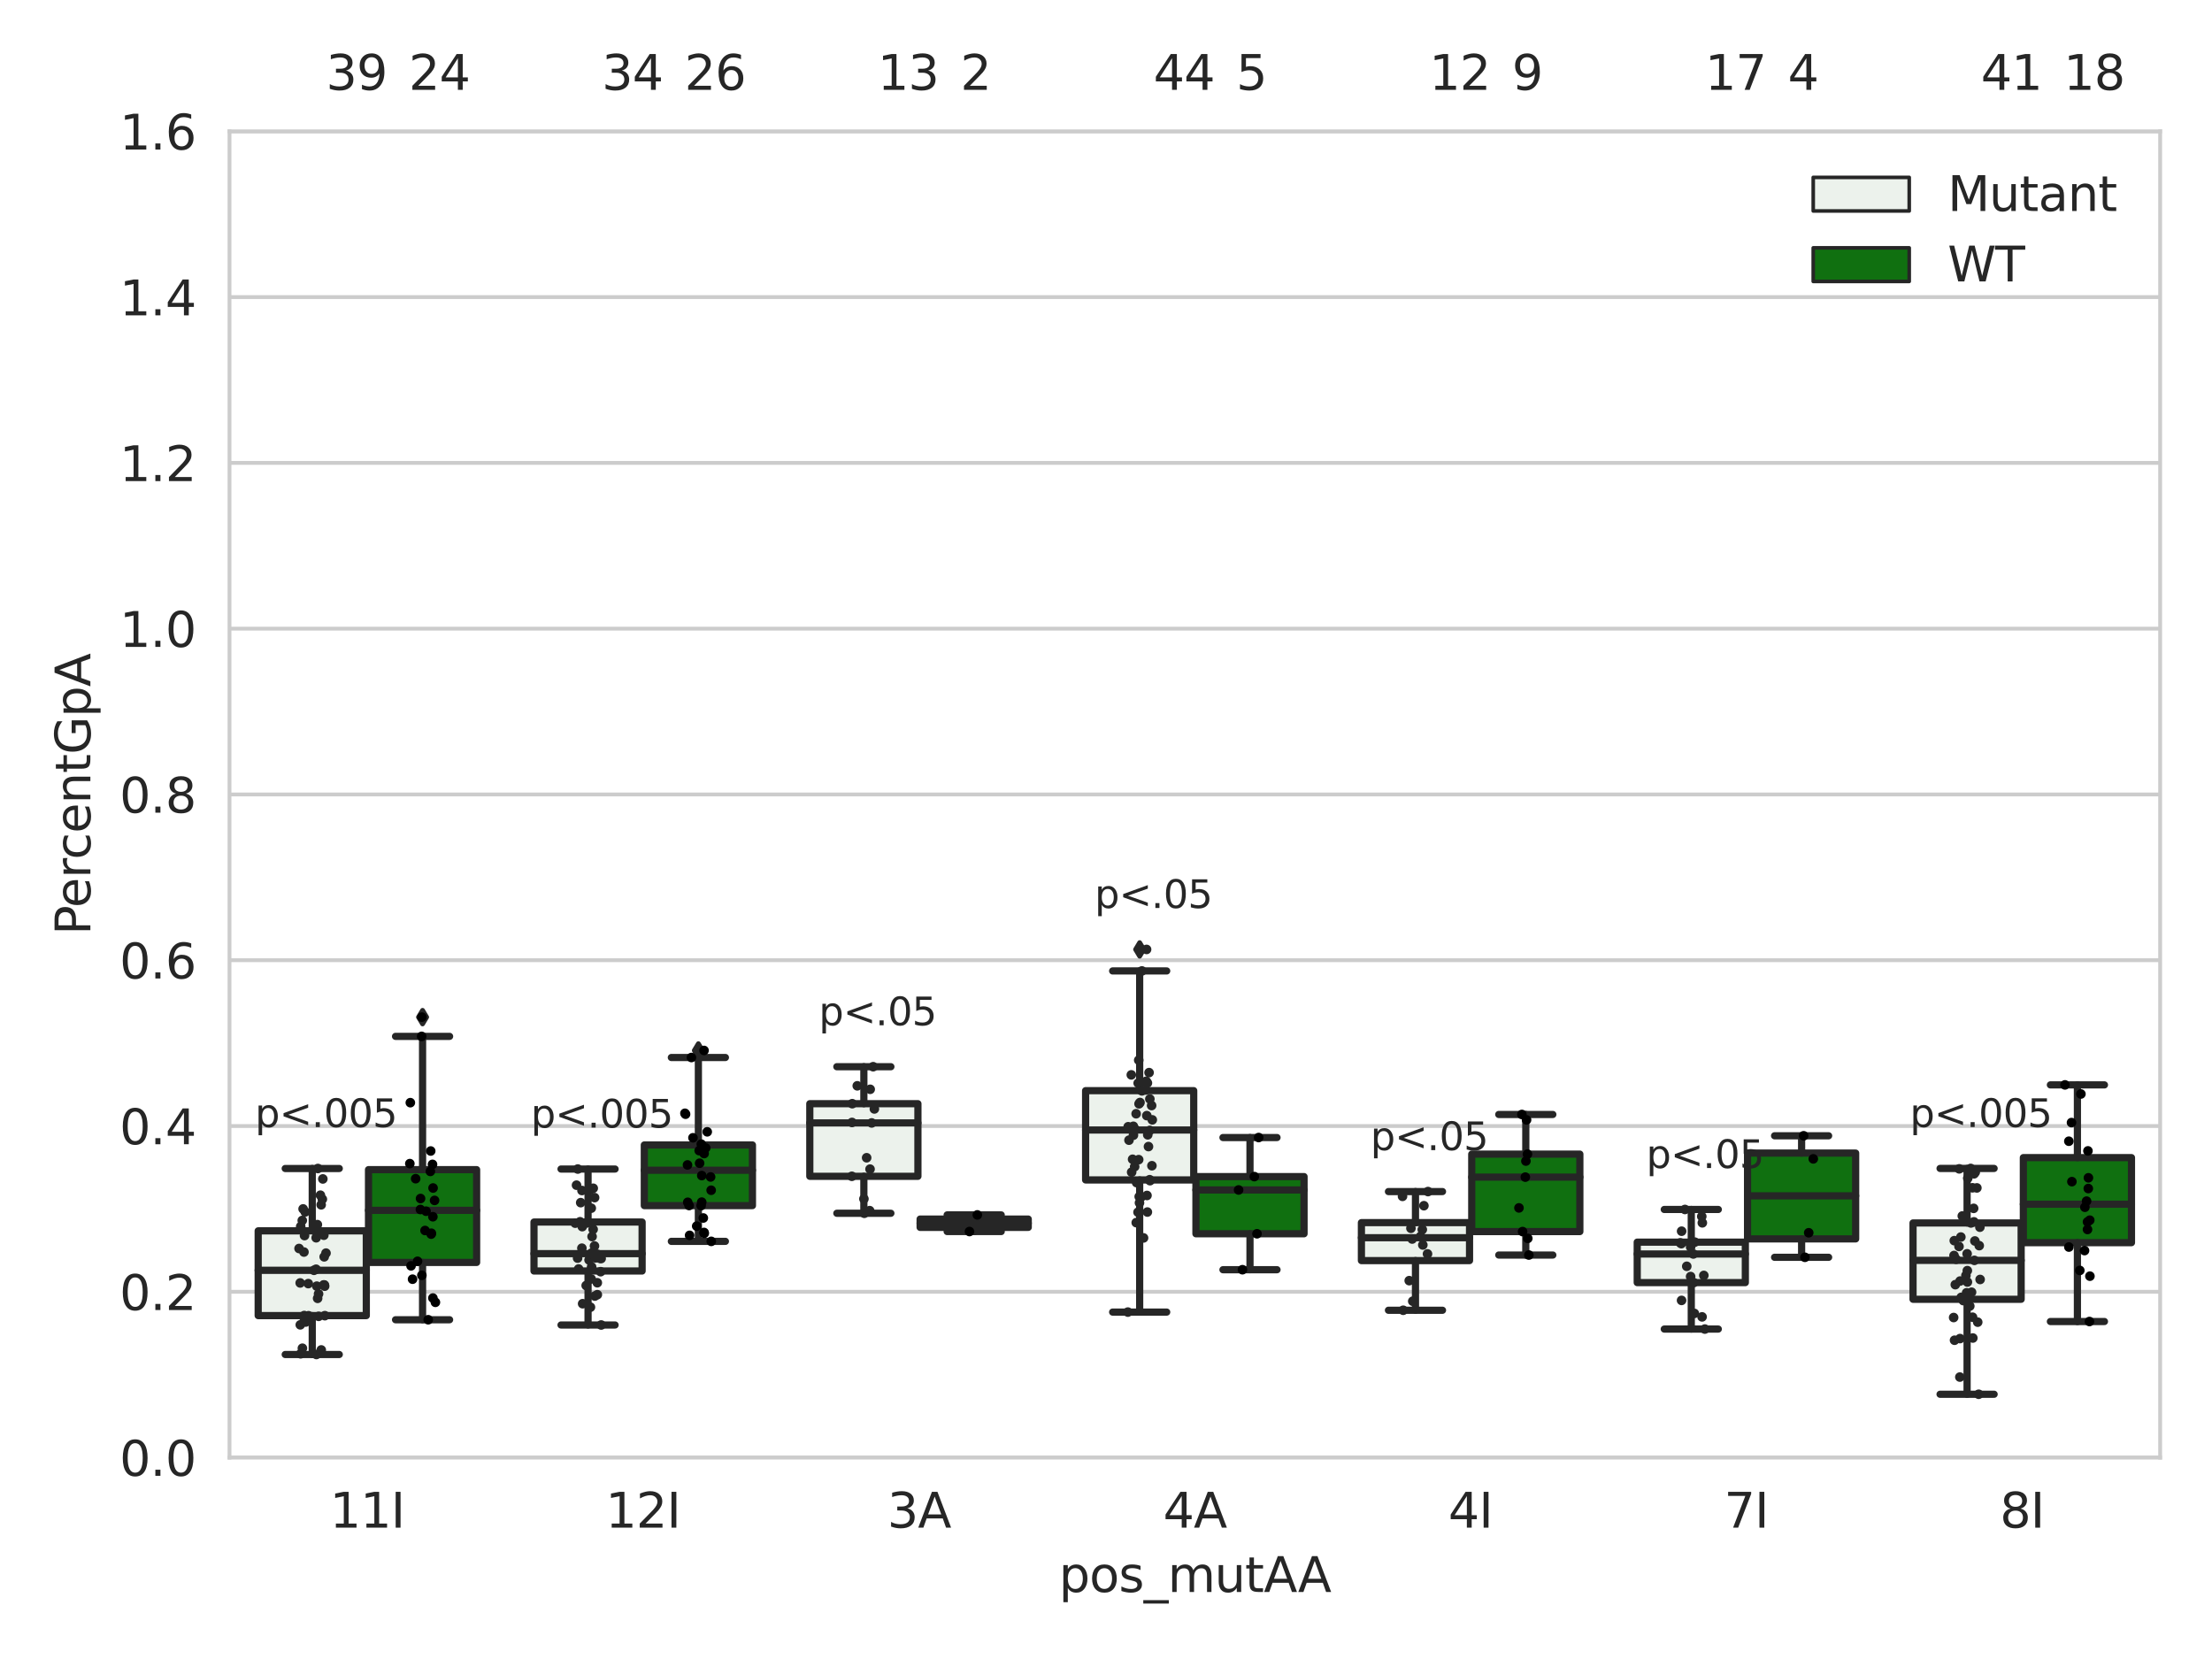 <?xml version="1.0" encoding="utf-8" standalone="no"?>
<!DOCTYPE svg PUBLIC "-//W3C//DTD SVG 1.1//EN"
  "http://www.w3.org/Graphics/SVG/1.1/DTD/svg11.dtd">
<svg xmlns:xlink="http://www.w3.org/1999/xlink" width="460.8pt" height="345.6pt" viewBox="0 0 460.8 345.6" xmlns="http://www.w3.org/2000/svg" version="1.1">
 <defs>
  <style type="text/css">*{stroke-linejoin: round; stroke-linecap: butt}</style>
 </defs>
 <g id="figure_1">
  <g id="patch_1">
   <path d="M 0 345.6 
L 460.8 345.6 
L 460.8 0 
L 0 0 
z
" style="fill: #ffffff"/>
  </g>
  <g id="axes_1">
   <g id="patch_2">
    <path d="M 47.81 303.64 
L 450 303.64 
L 450 27.354 
L 47.81 27.354 
z
" style="fill: #ffffff"/>
   </g>
   <g id="matplotlib.axis_1">
    <g id="xtick_1">
     <g id="text_1">
      <!-- 11I -->
      <g style="fill: #262626" transform="translate(68.7 318.238)scale(0.1 -0.1)">
       <defs>
        <path id="DejaVuSans-31" d="M 794 531 
L 1825 531 
L 1825 4091 
L 703 3866 
L 703 4441 
L 1819 4666 
L 2450 4666 
L 2450 531 
L 3481 531 
L 3481 0 
L 794 0 
L 794 531 
z
" transform="scale(0.016)"/>
        <path id="DejaVuSans-49" d="M 628 4666 
L 1259 4666 
L 1259 0 
L 628 0 
L 628 4666 
z
" transform="scale(0.016)"/>
       </defs>
       <use xlink:href="#DejaVuSans-31"/>
       <use xlink:href="#DejaVuSans-31" x="63.623"/>
       <use xlink:href="#DejaVuSans-49" x="127.246"/>
      </g>
     </g>
    </g>
    <g id="xtick_2">
     <g id="text_2">
      <!-- 12I -->
      <g style="fill: #262626" transform="translate(126.156 318.238)scale(0.1 -0.1)">
       <defs>
        <path id="DejaVuSans-32" d="M 1228 531 
L 3431 531 
L 3431 0 
L 469 0 
L 469 531 
Q 828 903 1448 1529 
Q 2069 2156 2228 2338 
Q 2531 2678 2651 2914 
Q 2772 3150 2772 3378 
Q 2772 3750 2511 3984 
Q 2250 4219 1831 4219 
Q 1534 4219 1204 4116 
Q 875 4013 500 3803 
L 500 4441 
Q 881 4594 1212 4672 
Q 1544 4750 1819 4750 
Q 2544 4750 2975 4387 
Q 3406 4025 3406 3419 
Q 3406 3131 3298 2873 
Q 3191 2616 2906 2266 
Q 2828 2175 2409 1742 
Q 1991 1309 1228 531 
z
" transform="scale(0.016)"/>
       </defs>
       <use xlink:href="#DejaVuSans-31"/>
       <use xlink:href="#DejaVuSans-32" x="63.623"/>
       <use xlink:href="#DejaVuSans-49" x="127.246"/>
      </g>
     </g>
    </g>
    <g id="xtick_3">
     <g id="text_3">
      <!-- 3A -->
      <g style="fill: #262626" transform="translate(184.848 318.238)scale(0.1 -0.1)">
       <defs>
        <path id="DejaVuSans-33" d="M 2597 2516 
Q 3050 2419 3304 2112 
Q 3559 1806 3559 1356 
Q 3559 666 3084 287 
Q 2609 -91 1734 -91 
Q 1441 -91 1130 -33 
Q 819 25 488 141 
L 488 750 
Q 750 597 1062 519 
Q 1375 441 1716 441 
Q 2309 441 2620 675 
Q 2931 909 2931 1356 
Q 2931 1769 2642 2001 
Q 2353 2234 1838 2234 
L 1294 2234 
L 1294 2753 
L 1863 2753 
Q 2328 2753 2575 2939 
Q 2822 3125 2822 3475 
Q 2822 3834 2567 4026 
Q 2313 4219 1838 4219 
Q 1578 4219 1281 4162 
Q 984 4106 628 3988 
L 628 4550 
Q 988 4650 1302 4700 
Q 1616 4750 1894 4750 
Q 2613 4750 3031 4423 
Q 3450 4097 3450 3541 
Q 3450 3153 3228 2886 
Q 3006 2619 2597 2516 
z
" transform="scale(0.016)"/>
        <path id="DejaVuSans-41" d="M 2188 4044 
L 1331 1722 
L 3047 1722 
L 2188 4044 
z
M 1831 4666 
L 2547 4666 
L 4325 0 
L 3669 0 
L 3244 1197 
L 1141 1197 
L 716 0 
L 50 0 
L 1831 4666 
z
" transform="scale(0.016)"/>
       </defs>
       <use xlink:href="#DejaVuSans-33"/>
       <use xlink:href="#DejaVuSans-41" x="63.623"/>
      </g>
     </g>
    </g>
    <g id="xtick_4">
     <g id="text_4">
      <!-- 4A -->
      <g style="fill: #262626" transform="translate(242.303 318.238)scale(0.1 -0.1)">
       <defs>
        <path id="DejaVuSans-34" d="M 2419 4116 
L 825 1625 
L 2419 1625 
L 2419 4116 
z
M 2253 4666 
L 3047 4666 
L 3047 1625 
L 3713 1625 
L 3713 1100 
L 3047 1100 
L 3047 0 
L 2419 0 
L 2419 1100 
L 313 1100 
L 313 1709 
L 2253 4666 
z
" transform="scale(0.016)"/>
       </defs>
       <use xlink:href="#DejaVuSans-34"/>
       <use xlink:href="#DejaVuSans-41" x="63.623"/>
      </g>
     </g>
    </g>
    <g id="xtick_5">
     <g id="text_5">
      <!-- 4I -->
      <g style="fill: #262626" transform="translate(301.704 318.238)scale(0.1 -0.1)">
       <use xlink:href="#DejaVuSans-34"/>
       <use xlink:href="#DejaVuSans-49" x="63.623"/>
      </g>
     </g>
    </g>
    <g id="xtick_6">
     <g id="text_6">
      <!-- 7I -->
      <g style="fill: #262626" transform="translate(359.16 318.238)scale(0.1 -0.1)">
       <defs>
        <path id="DejaVuSans-37" d="M 525 4666 
L 3525 4666 
L 3525 4397 
L 1831 0 
L 1172 0 
L 2766 4134 
L 525 4134 
L 525 4666 
z
" transform="scale(0.016)"/>
       </defs>
       <use xlink:href="#DejaVuSans-37"/>
       <use xlink:href="#DejaVuSans-49" x="63.623"/>
      </g>
     </g>
    </g>
    <g id="xtick_7">
     <g id="text_7">
      <!-- 8I -->
      <g style="fill: #262626" transform="translate(416.616 318.238)scale(0.1 -0.1)">
       <defs>
        <path id="DejaVuSans-38" d="M 2034 2216 
Q 1584 2216 1326 1975 
Q 1069 1734 1069 1313 
Q 1069 891 1326 650 
Q 1584 409 2034 409 
Q 2484 409 2743 651 
Q 3003 894 3003 1313 
Q 3003 1734 2745 1975 
Q 2488 2216 2034 2216 
z
M 1403 2484 
Q 997 2584 770 2862 
Q 544 3141 544 3541 
Q 544 4100 942 4425 
Q 1341 4750 2034 4750 
Q 2731 4750 3128 4425 
Q 3525 4100 3525 3541 
Q 3525 3141 3298 2862 
Q 3072 2584 2669 2484 
Q 3125 2378 3379 2068 
Q 3634 1759 3634 1313 
Q 3634 634 3220 271 
Q 2806 -91 2034 -91 
Q 1263 -91 848 271 
Q 434 634 434 1313 
Q 434 1759 690 2068 
Q 947 2378 1403 2484 
z
M 1172 3481 
Q 1172 3119 1398 2916 
Q 1625 2713 2034 2713 
Q 2441 2713 2670 2916 
Q 2900 3119 2900 3481 
Q 2900 3844 2670 4047 
Q 2441 4250 2034 4250 
Q 1625 4250 1398 4047 
Q 1172 3844 1172 3481 
z
" transform="scale(0.016)"/>
       </defs>
       <use xlink:href="#DejaVuSans-38"/>
       <use xlink:href="#DejaVuSans-49" x="63.623"/>
      </g>
     </g>
    </g>
    <g id="text_8">
     <!-- pos_mutAA -->
     <g style="fill: #262626" transform="translate(220.589 331.638)scale(0.1 -0.1)">
      <defs>
       <path id="DejaVuSans-70" d="M 1159 525 
L 1159 -1331 
L 581 -1331 
L 581 3500 
L 1159 3500 
L 1159 2969 
Q 1341 3281 1617 3432 
Q 1894 3584 2278 3584 
Q 2916 3584 3314 3078 
Q 3713 2572 3713 1747 
Q 3713 922 3314 415 
Q 2916 -91 2278 -91 
Q 1894 -91 1617 61 
Q 1341 213 1159 525 
z
M 3116 1747 
Q 3116 2381 2855 2742 
Q 2594 3103 2138 3103 
Q 1681 3103 1420 2742 
Q 1159 2381 1159 1747 
Q 1159 1113 1420 752 
Q 1681 391 2138 391 
Q 2594 391 2855 752 
Q 3116 1113 3116 1747 
z
" transform="scale(0.016)"/>
       <path id="DejaVuSans-6f" d="M 1959 3097 
Q 1497 3097 1228 2736 
Q 959 2375 959 1747 
Q 959 1119 1226 758 
Q 1494 397 1959 397 
Q 2419 397 2687 759 
Q 2956 1122 2956 1747 
Q 2956 2369 2687 2733 
Q 2419 3097 1959 3097 
z
M 1959 3584 
Q 2709 3584 3137 3096 
Q 3566 2609 3566 1747 
Q 3566 888 3137 398 
Q 2709 -91 1959 -91 
Q 1206 -91 779 398 
Q 353 888 353 1747 
Q 353 2609 779 3096 
Q 1206 3584 1959 3584 
z
" transform="scale(0.016)"/>
       <path id="DejaVuSans-73" d="M 2834 3397 
L 2834 2853 
Q 2591 2978 2328 3040 
Q 2066 3103 1784 3103 
Q 1356 3103 1142 2972 
Q 928 2841 928 2578 
Q 928 2378 1081 2264 
Q 1234 2150 1697 2047 
L 1894 2003 
Q 2506 1872 2764 1633 
Q 3022 1394 3022 966 
Q 3022 478 2636 193 
Q 2250 -91 1575 -91 
Q 1294 -91 989 -36 
Q 684 19 347 128 
L 347 722 
Q 666 556 975 473 
Q 1284 391 1588 391 
Q 1994 391 2212 530 
Q 2431 669 2431 922 
Q 2431 1156 2273 1281 
Q 2116 1406 1581 1522 
L 1381 1569 
Q 847 1681 609 1914 
Q 372 2147 372 2553 
Q 372 3047 722 3315 
Q 1072 3584 1716 3584 
Q 2034 3584 2315 3537 
Q 2597 3491 2834 3397 
z
" transform="scale(0.016)"/>
       <path id="DejaVuSans-5f" d="M 3263 -1063 
L 3263 -1509 
L -63 -1509 
L -63 -1063 
L 3263 -1063 
z
" transform="scale(0.016)"/>
       <path id="DejaVuSans-6d" d="M 3328 2828 
Q 3544 3216 3844 3400 
Q 4144 3584 4550 3584 
Q 5097 3584 5394 3201 
Q 5691 2819 5691 2113 
L 5691 0 
L 5113 0 
L 5113 2094 
Q 5113 2597 4934 2840 
Q 4756 3084 4391 3084 
Q 3944 3084 3684 2787 
Q 3425 2491 3425 1978 
L 3425 0 
L 2847 0 
L 2847 2094 
Q 2847 2600 2669 2842 
Q 2491 3084 2119 3084 
Q 1678 3084 1418 2786 
Q 1159 2488 1159 1978 
L 1159 0 
L 581 0 
L 581 3500 
L 1159 3500 
L 1159 2956 
Q 1356 3278 1631 3431 
Q 1906 3584 2284 3584 
Q 2666 3584 2933 3390 
Q 3200 3197 3328 2828 
z
" transform="scale(0.016)"/>
       <path id="DejaVuSans-75" d="M 544 1381 
L 544 3500 
L 1119 3500 
L 1119 1403 
Q 1119 906 1312 657 
Q 1506 409 1894 409 
Q 2359 409 2629 706 
Q 2900 1003 2900 1516 
L 2900 3500 
L 3475 3500 
L 3475 0 
L 2900 0 
L 2900 538 
Q 2691 219 2414 64 
Q 2138 -91 1772 -91 
Q 1169 -91 856 284 
Q 544 659 544 1381 
z
M 1991 3584 
L 1991 3584 
z
" transform="scale(0.016)"/>
       <path id="DejaVuSans-74" d="M 1172 4494 
L 1172 3500 
L 2356 3500 
L 2356 3053 
L 1172 3053 
L 1172 1153 
Q 1172 725 1289 603 
Q 1406 481 1766 481 
L 2356 481 
L 2356 0 
L 1766 0 
Q 1100 0 847 248 
Q 594 497 594 1153 
L 594 3053 
L 172 3053 
L 172 3500 
L 594 3500 
L 594 4494 
L 1172 4494 
z
" transform="scale(0.016)"/>
      </defs>
      <use xlink:href="#DejaVuSans-70"/>
      <use xlink:href="#DejaVuSans-6f" x="63.477"/>
      <use xlink:href="#DejaVuSans-73" x="124.658"/>
      <use xlink:href="#DejaVuSans-5f" x="176.758"/>
      <use xlink:href="#DejaVuSans-6d" x="226.758"/>
      <use xlink:href="#DejaVuSans-75" x="324.17"/>
      <use xlink:href="#DejaVuSans-74" x="387.549"/>
      <use xlink:href="#DejaVuSans-41" x="426.758"/>
      <use xlink:href="#DejaVuSans-41" x="497.916"/>
     </g>
    </g>
   </g>
   <g id="matplotlib.axis_2">
    <g id="ytick_1">
     <g id="line2d_1">
      <path d="M 47.81 303.64 
L 450 303.64 
" clip-path="url(#pa8c2e50ba7)" style="fill: none; stroke: #cccccc; stroke-width: 0.8; stroke-linecap: round"/>
     </g>
     <g id="text_9">
      <!-- 0.0 -->
      <g style="fill: #262626" transform="translate(24.907 307.439)scale(0.1 -0.1)">
       <defs>
        <path id="DejaVuSans-30" d="M 2034 4250 
Q 1547 4250 1301 3770 
Q 1056 3291 1056 2328 
Q 1056 1369 1301 889 
Q 1547 409 2034 409 
Q 2525 409 2770 889 
Q 3016 1369 3016 2328 
Q 3016 3291 2770 3770 
Q 2525 4250 2034 4250 
z
M 2034 4750 
Q 2819 4750 3233 4129 
Q 3647 3509 3647 2328 
Q 3647 1150 3233 529 
Q 2819 -91 2034 -91 
Q 1250 -91 836 529 
Q 422 1150 422 2328 
Q 422 3509 836 4129 
Q 1250 4750 2034 4750 
z
" transform="scale(0.016)"/>
        <path id="DejaVuSans-2e" d="M 684 794 
L 1344 794 
L 1344 0 
L 684 0 
L 684 794 
z
" transform="scale(0.016)"/>
       </defs>
       <use xlink:href="#DejaVuSans-30"/>
       <use xlink:href="#DejaVuSans-2e" x="63.623"/>
       <use xlink:href="#DejaVuSans-30" x="95.41"/>
      </g>
     </g>
    </g>
    <g id="ytick_2">
     <g id="line2d_2">
      <path d="M 47.81 269.104 
L 450 269.104 
" clip-path="url(#pa8c2e50ba7)" style="fill: none; stroke: #cccccc; stroke-width: 0.8; stroke-linecap: round"/>
     </g>
     <g id="text_10">
      <!-- 0.2 -->
      <g style="fill: #262626" transform="translate(24.907 272.903)scale(0.1 -0.1)">
       <use xlink:href="#DejaVuSans-30"/>
       <use xlink:href="#DejaVuSans-2e" x="63.623"/>
       <use xlink:href="#DejaVuSans-32" x="95.41"/>
      </g>
     </g>
    </g>
    <g id="ytick_3">
     <g id="line2d_3">
      <path d="M 47.81 234.568 
L 450 234.568 
" clip-path="url(#pa8c2e50ba7)" style="fill: none; stroke: #cccccc; stroke-width: 0.8; stroke-linecap: round"/>
     </g>
     <g id="text_11">
      <!-- 0.4 -->
      <g style="fill: #262626" transform="translate(24.907 238.368)scale(0.1 -0.1)">
       <use xlink:href="#DejaVuSans-30"/>
       <use xlink:href="#DejaVuSans-2e" x="63.623"/>
       <use xlink:href="#DejaVuSans-34" x="95.41"/>
      </g>
     </g>
    </g>
    <g id="ytick_4">
     <g id="line2d_4">
      <path d="M 47.81 200.033 
L 450 200.033 
" clip-path="url(#pa8c2e50ba7)" style="fill: none; stroke: #cccccc; stroke-width: 0.8; stroke-linecap: round"/>
     </g>
     <g id="text_12">
      <!-- 0.6 -->
      <g style="fill: #262626" transform="translate(24.907 203.832)scale(0.1 -0.1)">
       <defs>
        <path id="DejaVuSans-36" d="M 2113 2584 
Q 1688 2584 1439 2293 
Q 1191 2003 1191 1497 
Q 1191 994 1439 701 
Q 1688 409 2113 409 
Q 2538 409 2786 701 
Q 3034 994 3034 1497 
Q 3034 2003 2786 2293 
Q 2538 2584 2113 2584 
z
M 3366 4563 
L 3366 3988 
Q 3128 4100 2886 4159 
Q 2644 4219 2406 4219 
Q 1781 4219 1451 3797 
Q 1122 3375 1075 2522 
Q 1259 2794 1537 2939 
Q 1816 3084 2150 3084 
Q 2853 3084 3261 2657 
Q 3669 2231 3669 1497 
Q 3669 778 3244 343 
Q 2819 -91 2113 -91 
Q 1303 -91 875 529 
Q 447 1150 447 2328 
Q 447 3434 972 4092 
Q 1497 4750 2381 4750 
Q 2619 4750 2861 4703 
Q 3103 4656 3366 4563 
z
" transform="scale(0.016)"/>
       </defs>
       <use xlink:href="#DejaVuSans-30"/>
       <use xlink:href="#DejaVuSans-2e" x="63.623"/>
       <use xlink:href="#DejaVuSans-36" x="95.41"/>
      </g>
     </g>
    </g>
    <g id="ytick_5">
     <g id="line2d_5">
      <path d="M 47.81 165.497 
L 450 165.497 
" clip-path="url(#pa8c2e50ba7)" style="fill: none; stroke: #cccccc; stroke-width: 0.8; stroke-linecap: round"/>
     </g>
     <g id="text_13">
      <!-- 0.8 -->
      <g style="fill: #262626" transform="translate(24.907 169.296)scale(0.1 -0.1)">
       <use xlink:href="#DejaVuSans-30"/>
       <use xlink:href="#DejaVuSans-2e" x="63.623"/>
       <use xlink:href="#DejaVuSans-38" x="95.41"/>
      </g>
     </g>
    </g>
    <g id="ytick_6">
     <g id="line2d_6">
      <path d="M 47.81 130.961 
L 450 130.961 
" clip-path="url(#pa8c2e50ba7)" style="fill: none; stroke: #cccccc; stroke-width: 0.8; stroke-linecap: round"/>
     </g>
     <g id="text_14">
      <!-- 1.0 -->
      <g style="fill: #262626" transform="translate(24.907 134.76)scale(0.1 -0.1)">
       <use xlink:href="#DejaVuSans-31"/>
       <use xlink:href="#DejaVuSans-2e" x="63.623"/>
       <use xlink:href="#DejaVuSans-30" x="95.41"/>
      </g>
     </g>
    </g>
    <g id="ytick_7">
     <g id="line2d_7">
      <path d="M 47.81 96.425 
L 450 96.425 
" clip-path="url(#pa8c2e50ba7)" style="fill: none; stroke: #cccccc; stroke-width: 0.8; stroke-linecap: round"/>
     </g>
     <g id="text_15">
      <!-- 1.2 -->
      <g style="fill: #262626" transform="translate(24.907 100.225)scale(0.1 -0.1)">
       <use xlink:href="#DejaVuSans-31"/>
       <use xlink:href="#DejaVuSans-2e" x="63.623"/>
       <use xlink:href="#DejaVuSans-32" x="95.41"/>
      </g>
     </g>
    </g>
    <g id="ytick_8">
     <g id="line2d_8">
      <path d="M 47.81 61.89 
L 450 61.89 
" clip-path="url(#pa8c2e50ba7)" style="fill: none; stroke: #cccccc; stroke-width: 0.8; stroke-linecap: round"/>
     </g>
     <g id="text_16">
      <!-- 1.4 -->
      <g style="fill: #262626" transform="translate(24.907 65.689)scale(0.1 -0.1)">
       <use xlink:href="#DejaVuSans-31"/>
       <use xlink:href="#DejaVuSans-2e" x="63.623"/>
       <use xlink:href="#DejaVuSans-34" x="95.41"/>
      </g>
     </g>
    </g>
    <g id="ytick_9">
     <g id="line2d_9">
      <path d="M 47.81 27.354 
L 450 27.354 
" clip-path="url(#pa8c2e50ba7)" style="fill: none; stroke: #cccccc; stroke-width: 0.8; stroke-linecap: round"/>
     </g>
     <g id="text_17">
      <!-- 1.6 -->
      <g style="fill: #262626" transform="translate(24.907 31.153)scale(0.1 -0.1)">
       <use xlink:href="#DejaVuSans-31"/>
       <use xlink:href="#DejaVuSans-2e" x="63.623"/>
       <use xlink:href="#DejaVuSans-36" x="95.41"/>
      </g>
     </g>
    </g>
    <g id="text_18">
     <!-- PercentGpA -->
     <g style="fill: #262626" transform="translate(18.827 194.774)rotate(-90)scale(0.1 -0.1)">
      <defs>
       <path id="DejaVuSans-50" d="M 1259 4147 
L 1259 2394 
L 2053 2394 
Q 2494 2394 2734 2622 
Q 2975 2850 2975 3272 
Q 2975 3691 2734 3919 
Q 2494 4147 2053 4147 
L 1259 4147 
z
M 628 4666 
L 2053 4666 
Q 2838 4666 3239 4311 
Q 3641 3956 3641 3272 
Q 3641 2581 3239 2228 
Q 2838 1875 2053 1875 
L 1259 1875 
L 1259 0 
L 628 0 
L 628 4666 
z
" transform="scale(0.016)"/>
       <path id="DejaVuSans-65" d="M 3597 1894 
L 3597 1613 
L 953 1613 
Q 991 1019 1311 708 
Q 1631 397 2203 397 
Q 2534 397 2845 478 
Q 3156 559 3463 722 
L 3463 178 
Q 3153 47 2828 -22 
Q 2503 -91 2169 -91 
Q 1331 -91 842 396 
Q 353 884 353 1716 
Q 353 2575 817 3079 
Q 1281 3584 2069 3584 
Q 2775 3584 3186 3129 
Q 3597 2675 3597 1894 
z
M 3022 2063 
Q 3016 2534 2758 2815 
Q 2500 3097 2075 3097 
Q 1594 3097 1305 2825 
Q 1016 2553 972 2059 
L 3022 2063 
z
" transform="scale(0.016)"/>
       <path id="DejaVuSans-72" d="M 2631 2963 
Q 2534 3019 2420 3045 
Q 2306 3072 2169 3072 
Q 1681 3072 1420 2755 
Q 1159 2438 1159 1844 
L 1159 0 
L 581 0 
L 581 3500 
L 1159 3500 
L 1159 2956 
Q 1341 3275 1631 3429 
Q 1922 3584 2338 3584 
Q 2397 3584 2469 3576 
Q 2541 3569 2628 3553 
L 2631 2963 
z
" transform="scale(0.016)"/>
       <path id="DejaVuSans-63" d="M 3122 3366 
L 3122 2828 
Q 2878 2963 2633 3030 
Q 2388 3097 2138 3097 
Q 1578 3097 1268 2742 
Q 959 2388 959 1747 
Q 959 1106 1268 751 
Q 1578 397 2138 397 
Q 2388 397 2633 464 
Q 2878 531 3122 666 
L 3122 134 
Q 2881 22 2623 -34 
Q 2366 -91 2075 -91 
Q 1284 -91 818 406 
Q 353 903 353 1747 
Q 353 2603 823 3093 
Q 1294 3584 2113 3584 
Q 2378 3584 2631 3529 
Q 2884 3475 3122 3366 
z
" transform="scale(0.016)"/>
       <path id="DejaVuSans-6e" d="M 3513 2113 
L 3513 0 
L 2938 0 
L 2938 2094 
Q 2938 2591 2744 2837 
Q 2550 3084 2163 3084 
Q 1697 3084 1428 2787 
Q 1159 2491 1159 1978 
L 1159 0 
L 581 0 
L 581 3500 
L 1159 3500 
L 1159 2956 
Q 1366 3272 1645 3428 
Q 1925 3584 2291 3584 
Q 2894 3584 3203 3211 
Q 3513 2838 3513 2113 
z
" transform="scale(0.016)"/>
       <path id="DejaVuSans-47" d="M 3809 666 
L 3809 1919 
L 2778 1919 
L 2778 2438 
L 4434 2438 
L 4434 434 
Q 4069 175 3628 42 
Q 3188 -91 2688 -91 
Q 1594 -91 976 548 
Q 359 1188 359 2328 
Q 359 3472 976 4111 
Q 1594 4750 2688 4750 
Q 3144 4750 3555 4637 
Q 3966 4525 4313 4306 
L 4313 3634 
Q 3963 3931 3569 4081 
Q 3175 4231 2741 4231 
Q 1884 4231 1454 3753 
Q 1025 3275 1025 2328 
Q 1025 1384 1454 906 
Q 1884 428 2741 428 
Q 3075 428 3337 486 
Q 3600 544 3809 666 
z
" transform="scale(0.016)"/>
      </defs>
      <use xlink:href="#DejaVuSans-50"/>
      <use xlink:href="#DejaVuSans-65" x="56.678"/>
      <use xlink:href="#DejaVuSans-72" x="118.201"/>
      <use xlink:href="#DejaVuSans-63" x="157.064"/>
      <use xlink:href="#DejaVuSans-65" x="212.045"/>
      <use xlink:href="#DejaVuSans-6e" x="273.568"/>
      <use xlink:href="#DejaVuSans-74" x="336.947"/>
      <use xlink:href="#DejaVuSans-47" x="376.156"/>
      <use xlink:href="#DejaVuSans-70" x="453.646"/>
      <use xlink:href="#DejaVuSans-41" x="517.123"/>
     </g>
    </g>
   </g>
   <g id="patch_3">
    <path d="M 53.785 274.066 
L 76.308 274.066 
L 76.308 256.407 
L 53.785 256.407 
L 53.785 274.066 
z
" clip-path="url(#pa8c2e50ba7)" style="fill: #ecf2ec; stroke: #262626; stroke-width: 1.5; stroke-linejoin: miter"/>
   </g>
   <g id="patch_4">
    <path d="M 76.768 262.988 
L 99.29 262.988 
L 99.29 243.659 
L 76.768 243.659 
L 76.768 262.988 
z
" clip-path="url(#pa8c2e50ba7)" style="fill: #107010; stroke: #262626; stroke-width: 1.5; stroke-linejoin: miter"/>
   </g>
   <g id="patch_5">
    <path d="M 111.241 264.775 
L 133.764 264.775 
L 133.764 254.575 
L 111.241 254.575 
L 111.241 264.775 
z
" clip-path="url(#pa8c2e50ba7)" style="fill: #ecf2ec; stroke: #262626; stroke-width: 1.5; stroke-linejoin: miter"/>
   </g>
   <g id="patch_6">
    <path d="M 134.223 251.152 
L 156.746 251.152 
L 156.746 238.519 
L 134.223 238.519 
L 134.223 251.152 
z
" clip-path="url(#pa8c2e50ba7)" style="fill: #107010; stroke: #262626; stroke-width: 1.5; stroke-linejoin: miter"/>
   </g>
   <g id="patch_7">
    <path d="M 168.697 245.045 
L 191.219 245.045 
L 191.219 229.919 
L 168.697 229.919 
L 168.697 245.045 
z
" clip-path="url(#pa8c2e50ba7)" style="fill: #ecf2ec; stroke: #262626; stroke-width: 1.5; stroke-linejoin: miter"/>
   </g>
   <g id="patch_8">
    <path d="M 191.679 255.686 
L 214.202 255.686 
L 214.202 253.953 
L 191.679 253.953 
L 191.679 255.686 
z
" clip-path="url(#pa8c2e50ba7)" style="fill: #107010; stroke: #262626; stroke-width: 1.5; stroke-linejoin: miter"/>
   </g>
   <g id="patch_9">
    <path d="M 226.153 245.803 
L 248.675 245.803 
L 248.675 227.202 
L 226.153 227.202 
L 226.153 245.803 
z
" clip-path="url(#pa8c2e50ba7)" style="fill: #ecf2ec; stroke: #262626; stroke-width: 1.5; stroke-linejoin: miter"/>
   </g>
   <g id="patch_10">
    <path d="M 249.135 257.016 
L 271.657 257.016 
L 271.657 245.107 
L 249.135 245.107 
L 249.135 257.016 
z
" clip-path="url(#pa8c2e50ba7)" style="fill: #107010; stroke: #262626; stroke-width: 1.5; stroke-linejoin: miter"/>
   </g>
   <g id="patch_11">
    <path d="M 283.608 262.605 
L 306.131 262.605 
L 306.131 254.697 
L 283.608 254.697 
L 283.608 262.605 
z
" clip-path="url(#pa8c2e50ba7)" style="fill: #ecf2ec; stroke: #262626; stroke-width: 1.5; stroke-linejoin: miter"/>
   </g>
   <g id="patch_12">
    <path d="M 306.591 256.561 
L 329.113 256.561 
L 329.113 240.424 
L 306.591 240.424 
L 306.591 256.561 
z
" clip-path="url(#pa8c2e50ba7)" style="fill: #107010; stroke: #262626; stroke-width: 1.5; stroke-linejoin: miter"/>
   </g>
   <g id="patch_13">
    <path d="M 341.064 267.19 
L 363.587 267.19 
L 363.587 258.759 
L 341.064 258.759 
L 341.064 267.19 
z
" clip-path="url(#pa8c2e50ba7)" style="fill: #ecf2ec; stroke: #262626; stroke-width: 1.5; stroke-linejoin: miter"/>
   </g>
   <g id="patch_14">
    <path d="M 364.046 258.084 
L 386.569 258.084 
L 386.569 240.211 
L 364.046 240.211 
L 364.046 258.084 
z
" clip-path="url(#pa8c2e50ba7)" style="fill: #107010; stroke: #262626; stroke-width: 1.5; stroke-linejoin: miter"/>
   </g>
   <g id="patch_15">
    <path d="M 398.52 270.664 
L 421.042 270.664 
L 421.042 254.765 
L 398.52 254.765 
L 398.52 270.664 
z
" clip-path="url(#pa8c2e50ba7)" style="fill: #ecf2ec; stroke: #262626; stroke-width: 1.5; stroke-linejoin: miter"/>
   </g>
   <g id="patch_16">
    <path d="M 421.502 258.869 
L 444.025 258.869 
L 444.025 241.154 
L 421.502 241.154 
L 421.502 258.869 
z
" clip-path="url(#pa8c2e50ba7)" style="fill: #107010; stroke: #262626; stroke-width: 1.5; stroke-linejoin: miter"/>
   </g>
   <g id="patch_17">
    <path d="M 76.538 303.64 
L 76.538 303.64 
L 76.538 303.64 
L 76.538 303.64 
z
" clip-path="url(#pa8c2e50ba7)" style="fill: #ecf2ec; stroke: #262626; stroke-width: 0.75; stroke-linejoin: miter"/>
   </g>
   <g id="patch_18">
    <path d="M 76.538 303.64 
L 76.538 303.64 
L 76.538 303.64 
L 76.538 303.64 
z
" clip-path="url(#pa8c2e50ba7)" style="fill: #107010; stroke: #262626; stroke-width: 0.75; stroke-linejoin: miter"/>
   </g>
   <g id="PathCollection_1"/>
   <g id="PathCollection_2"/>
   <g id="line2d_10">
    <path d="M 65.047 274.066 
L 65.047 282.167 
" clip-path="url(#pa8c2e50ba7)" style="fill: none; stroke: #262626; stroke-width: 1.5; stroke-linecap: round"/>
   </g>
   <g id="line2d_11">
    <path d="M 65.047 256.407 
L 65.047 243.421 
" clip-path="url(#pa8c2e50ba7)" style="fill: none; stroke: #262626; stroke-width: 1.5; stroke-linecap: round"/>
   </g>
   <g id="line2d_12">
    <path d="M 59.416 282.167 
L 70.677 282.167 
" clip-path="url(#pa8c2e50ba7)" style="fill: none; stroke: #262626; stroke-width: 1.5; stroke-linecap: round"/>
   </g>
   <g id="line2d_13">
    <path d="M 59.416 243.421 
L 70.677 243.421 
" clip-path="url(#pa8c2e50ba7)" style="fill: none; stroke: #262626; stroke-width: 1.5; stroke-linecap: round"/>
   </g>
   <g id="line2d_14"/>
   <g id="line2d_15">
    <path d="M 88.029 262.988 
L 88.029 274.926 
" clip-path="url(#pa8c2e50ba7)" style="fill: none; stroke: #262626; stroke-width: 1.5; stroke-linecap: round"/>
   </g>
   <g id="line2d_16">
    <path d="M 88.029 243.659 
L 88.029 215.895 
" clip-path="url(#pa8c2e50ba7)" style="fill: none; stroke: #262626; stroke-width: 1.5; stroke-linecap: round"/>
   </g>
   <g id="line2d_17">
    <path d="M 82.398 274.926 
L 93.66 274.926 
" clip-path="url(#pa8c2e50ba7)" style="fill: none; stroke: #262626; stroke-width: 1.5; stroke-linecap: round"/>
   </g>
   <g id="line2d_18">
    <path d="M 82.398 215.895 
L 93.66 215.895 
" clip-path="url(#pa8c2e50ba7)" style="fill: none; stroke: #262626; stroke-width: 1.5; stroke-linecap: round"/>
   </g>
   <g id="line2d_19">
    <defs>
     <path id="m1ddaa2e9fc" d="M -0 1.414 
L 0.849 0 
L 0 -1.414 
L -0.849 -0 
z
" style="stroke: #262626; stroke-linejoin: miter"/>
    </defs>
    <g clip-path="url(#pa8c2e50ba7)">
     <use xlink:href="#m1ddaa2e9fc" x="88.029" y="211.887" style="fill: #262626; stroke: #262626; stroke-linejoin: miter"/>
    </g>
   </g>
   <g id="line2d_20">
    <path d="M 122.502 264.775 
L 122.502 276.02 
" clip-path="url(#pa8c2e50ba7)" style="fill: none; stroke: #262626; stroke-width: 1.5; stroke-linecap: round"/>
   </g>
   <g id="line2d_21">
    <path d="M 122.502 254.575 
L 122.502 243.531 
" clip-path="url(#pa8c2e50ba7)" style="fill: none; stroke: #262626; stroke-width: 1.5; stroke-linecap: round"/>
   </g>
   <g id="line2d_22">
    <path d="M 116.872 276.02 
L 128.133 276.02 
" clip-path="url(#pa8c2e50ba7)" style="fill: none; stroke: #262626; stroke-width: 1.5; stroke-linecap: round"/>
   </g>
   <g id="line2d_23">
    <path d="M 116.872 243.531 
L 128.133 243.531 
" clip-path="url(#pa8c2e50ba7)" style="fill: none; stroke: #262626; stroke-width: 1.5; stroke-linecap: round"/>
   </g>
   <g id="line2d_24"/>
   <g id="line2d_25">
    <path d="M 145.485 251.152 
L 145.485 258.598 
" clip-path="url(#pa8c2e50ba7)" style="fill: none; stroke: #262626; stroke-width: 1.5; stroke-linecap: round"/>
   </g>
   <g id="line2d_26">
    <path d="M 145.485 238.519 
L 145.485 220.297 
" clip-path="url(#pa8c2e50ba7)" style="fill: none; stroke: #262626; stroke-width: 1.5; stroke-linecap: round"/>
   </g>
   <g id="line2d_27">
    <path d="M 139.854 258.598 
L 151.115 258.598 
" clip-path="url(#pa8c2e50ba7)" style="fill: none; stroke: #262626; stroke-width: 1.5; stroke-linecap: round"/>
   </g>
   <g id="line2d_28">
    <path d="M 139.854 220.297 
L 151.115 220.297 
" clip-path="url(#pa8c2e50ba7)" style="fill: none; stroke: #262626; stroke-width: 1.5; stroke-linecap: round"/>
   </g>
   <g id="line2d_29">
    <g clip-path="url(#pa8c2e50ba7)">
     <use xlink:href="#m1ddaa2e9fc" x="145.485" y="218.831" style="fill: #262626; stroke: #262626; stroke-linejoin: miter"/>
    </g>
   </g>
   <g id="line2d_30">
    <path d="M 179.958 245.045 
L 179.958 252.746 
" clip-path="url(#pa8c2e50ba7)" style="fill: none; stroke: #262626; stroke-width: 1.5; stroke-linecap: round"/>
   </g>
   <g id="line2d_31">
    <path d="M 179.958 229.919 
L 179.958 222.215 
" clip-path="url(#pa8c2e50ba7)" style="fill: none; stroke: #262626; stroke-width: 1.5; stroke-linecap: round"/>
   </g>
   <g id="line2d_32">
    <path d="M 174.327 252.746 
L 185.589 252.746 
" clip-path="url(#pa8c2e50ba7)" style="fill: none; stroke: #262626; stroke-width: 1.5; stroke-linecap: round"/>
   </g>
   <g id="line2d_33">
    <path d="M 174.327 222.215 
L 185.589 222.215 
" clip-path="url(#pa8c2e50ba7)" style="fill: none; stroke: #262626; stroke-width: 1.5; stroke-linecap: round"/>
   </g>
   <g id="line2d_34"/>
   <g id="line2d_35">
    <path d="M 202.94 255.686 
L 202.94 256.552 
" clip-path="url(#pa8c2e50ba7)" style="fill: none; stroke: #262626; stroke-width: 1.5; stroke-linecap: round"/>
   </g>
   <g id="line2d_36">
    <path d="M 202.94 253.953 
L 202.94 253.087 
" clip-path="url(#pa8c2e50ba7)" style="fill: none; stroke: #262626; stroke-width: 1.5; stroke-linecap: round"/>
   </g>
   <g id="line2d_37">
    <path d="M 197.31 256.552 
L 208.571 256.552 
" clip-path="url(#pa8c2e50ba7)" style="fill: none; stroke: #262626; stroke-width: 1.5; stroke-linecap: round"/>
   </g>
   <g id="line2d_38">
    <path d="M 197.31 253.087 
L 208.571 253.087 
" clip-path="url(#pa8c2e50ba7)" style="fill: none; stroke: #262626; stroke-width: 1.5; stroke-linecap: round"/>
   </g>
   <g id="line2d_39"/>
   <g id="line2d_40">
    <path d="M 237.414 245.803 
L 237.414 273.332 
" clip-path="url(#pa8c2e50ba7)" style="fill: none; stroke: #262626; stroke-width: 1.5; stroke-linecap: round"/>
   </g>
   <g id="line2d_41">
    <path d="M 237.414 227.202 
L 237.414 202.265 
" clip-path="url(#pa8c2e50ba7)" style="fill: none; stroke: #262626; stroke-width: 1.5; stroke-linecap: round"/>
   </g>
   <g id="line2d_42">
    <path d="M 231.783 273.332 
L 243.045 273.332 
" clip-path="url(#pa8c2e50ba7)" style="fill: none; stroke: #262626; stroke-width: 1.5; stroke-linecap: round"/>
   </g>
   <g id="line2d_43">
    <path d="M 231.783 202.265 
L 243.045 202.265 
" clip-path="url(#pa8c2e50ba7)" style="fill: none; stroke: #262626; stroke-width: 1.5; stroke-linecap: round"/>
   </g>
   <g id="line2d_44">
    <g clip-path="url(#pa8c2e50ba7)">
     <use xlink:href="#m1ddaa2e9fc" x="237.414" y="197.783" style="fill: #262626; stroke: #262626; stroke-linejoin: miter"/>
    </g>
   </g>
   <g id="line2d_45">
    <path d="M 260.396 257.016 
L 260.396 264.505 
" clip-path="url(#pa8c2e50ba7)" style="fill: none; stroke: #262626; stroke-width: 1.5; stroke-linecap: round"/>
   </g>
   <g id="line2d_46">
    <path d="M 260.396 245.107 
L 260.396 236.97 
" clip-path="url(#pa8c2e50ba7)" style="fill: none; stroke: #262626; stroke-width: 1.5; stroke-linecap: round"/>
   </g>
   <g id="line2d_47">
    <path d="M 254.765 264.505 
L 266.027 264.505 
" clip-path="url(#pa8c2e50ba7)" style="fill: none; stroke: #262626; stroke-width: 1.5; stroke-linecap: round"/>
   </g>
   <g id="line2d_48">
    <path d="M 254.765 236.97 
L 266.027 236.97 
" clip-path="url(#pa8c2e50ba7)" style="fill: none; stroke: #262626; stroke-width: 1.5; stroke-linecap: round"/>
   </g>
   <g id="line2d_49"/>
   <g id="line2d_50">
    <path d="M 294.87 262.605 
L 294.87 272.951 
" clip-path="url(#pa8c2e50ba7)" style="fill: none; stroke: #262626; stroke-width: 1.5; stroke-linecap: round"/>
   </g>
   <g id="line2d_51">
    <path d="M 294.87 254.697 
L 294.87 248.226 
" clip-path="url(#pa8c2e50ba7)" style="fill: none; stroke: #262626; stroke-width: 1.5; stroke-linecap: round"/>
   </g>
   <g id="line2d_52">
    <path d="M 289.239 272.951 
L 300.5 272.951 
" clip-path="url(#pa8c2e50ba7)" style="fill: none; stroke: #262626; stroke-width: 1.5; stroke-linecap: round"/>
   </g>
   <g id="line2d_53">
    <path d="M 289.239 248.226 
L 300.5 248.226 
" clip-path="url(#pa8c2e50ba7)" style="fill: none; stroke: #262626; stroke-width: 1.5; stroke-linecap: round"/>
   </g>
   <g id="line2d_54"/>
   <g id="line2d_55">
    <path d="M 317.852 256.561 
L 317.852 261.447 
" clip-path="url(#pa8c2e50ba7)" style="fill: none; stroke: #262626; stroke-width: 1.5; stroke-linecap: round"/>
   </g>
   <g id="line2d_56">
    <path d="M 317.852 240.424 
L 317.852 232.165 
" clip-path="url(#pa8c2e50ba7)" style="fill: none; stroke: #262626; stroke-width: 1.5; stroke-linecap: round"/>
   </g>
   <g id="line2d_57">
    <path d="M 312.221 261.447 
L 323.483 261.447 
" clip-path="url(#pa8c2e50ba7)" style="fill: none; stroke: #262626; stroke-width: 1.5; stroke-linecap: round"/>
   </g>
   <g id="line2d_58">
    <path d="M 312.221 232.165 
L 323.483 232.165 
" clip-path="url(#pa8c2e50ba7)" style="fill: none; stroke: #262626; stroke-width: 1.5; stroke-linecap: round"/>
   </g>
   <g id="line2d_59"/>
   <g id="line2d_60">
    <path d="M 352.325 267.19 
L 352.325 276.867 
" clip-path="url(#pa8c2e50ba7)" style="fill: none; stroke: #262626; stroke-width: 1.5; stroke-linecap: round"/>
   </g>
   <g id="line2d_61">
    <path d="M 352.325 258.759 
L 352.325 251.955 
" clip-path="url(#pa8c2e50ba7)" style="fill: none; stroke: #262626; stroke-width: 1.5; stroke-linecap: round"/>
   </g>
   <g id="line2d_62">
    <path d="M 346.695 276.867 
L 357.956 276.867 
" clip-path="url(#pa8c2e50ba7)" style="fill: none; stroke: #262626; stroke-width: 1.5; stroke-linecap: round"/>
   </g>
   <g id="line2d_63">
    <path d="M 346.695 251.955 
L 357.956 251.955 
" clip-path="url(#pa8c2e50ba7)" style="fill: none; stroke: #262626; stroke-width: 1.5; stroke-linecap: round"/>
   </g>
   <g id="line2d_64"/>
   <g id="line2d_65">
    <path d="M 375.308 258.084 
L 375.308 261.917 
" clip-path="url(#pa8c2e50ba7)" style="fill: none; stroke: #262626; stroke-width: 1.5; stroke-linecap: round"/>
   </g>
   <g id="line2d_66">
    <path d="M 375.308 240.211 
L 375.308 236.604 
" clip-path="url(#pa8c2e50ba7)" style="fill: none; stroke: #262626; stroke-width: 1.5; stroke-linecap: round"/>
   </g>
   <g id="line2d_67">
    <path d="M 369.677 261.917 
L 380.938 261.917 
" clip-path="url(#pa8c2e50ba7)" style="fill: none; stroke: #262626; stroke-width: 1.5; stroke-linecap: round"/>
   </g>
   <g id="line2d_68">
    <path d="M 369.677 236.604 
L 380.938 236.604 
" clip-path="url(#pa8c2e50ba7)" style="fill: none; stroke: #262626; stroke-width: 1.5; stroke-linecap: round"/>
   </g>
   <g id="line2d_69"/>
   <g id="line2d_70">
    <path d="M 409.781 270.664 
L 409.781 290.449 
" clip-path="url(#pa8c2e50ba7)" style="fill: none; stroke: #262626; stroke-width: 1.5; stroke-linecap: round"/>
   </g>
   <g id="line2d_71">
    <path d="M 409.781 254.765 
L 409.781 243.407 
" clip-path="url(#pa8c2e50ba7)" style="fill: none; stroke: #262626; stroke-width: 1.5; stroke-linecap: round"/>
   </g>
   <g id="line2d_72">
    <path d="M 404.15 290.449 
L 415.412 290.449 
" clip-path="url(#pa8c2e50ba7)" style="fill: none; stroke: #262626; stroke-width: 1.5; stroke-linecap: round"/>
   </g>
   <g id="line2d_73">
    <path d="M 404.15 243.407 
L 415.412 243.407 
" clip-path="url(#pa8c2e50ba7)" style="fill: none; stroke: #262626; stroke-width: 1.5; stroke-linecap: round"/>
   </g>
   <g id="line2d_74"/>
   <g id="line2d_75">
    <path d="M 432.763 258.869 
L 432.763 275.296 
" clip-path="url(#pa8c2e50ba7)" style="fill: none; stroke: #262626; stroke-width: 1.5; stroke-linecap: round"/>
   </g>
   <g id="line2d_76">
    <path d="M 432.763 241.154 
L 432.763 226.002 
" clip-path="url(#pa8c2e50ba7)" style="fill: none; stroke: #262626; stroke-width: 1.5; stroke-linecap: round"/>
   </g>
   <g id="line2d_77">
    <path d="M 427.133 275.296 
L 438.394 275.296 
" clip-path="url(#pa8c2e50ba7)" style="fill: none; stroke: #262626; stroke-width: 1.5; stroke-linecap: round"/>
   </g>
   <g id="line2d_78">
    <path d="M 427.133 226.002 
L 438.394 226.002 
" clip-path="url(#pa8c2e50ba7)" style="fill: none; stroke: #262626; stroke-width: 1.5; stroke-linecap: round"/>
   </g>
   <g id="line2d_79"/>
   <g id="line2d_80">
    <path d="M 53.785 264.628 
L 76.308 264.628 
" clip-path="url(#pa8c2e50ba7)" style="fill: none; stroke: #262626; stroke-width: 1.5; stroke-linecap: round"/>
   </g>
   <g id="line2d_81">
    <path d="M 76.768 252.14 
L 99.29 252.14 
" clip-path="url(#pa8c2e50ba7)" style="fill: none; stroke: #262626; stroke-width: 1.5; stroke-linecap: round"/>
   </g>
   <g id="line2d_82">
    <path d="M 111.241 261.16 
L 133.764 261.16 
" clip-path="url(#pa8c2e50ba7)" style="fill: none; stroke: #262626; stroke-width: 1.5; stroke-linecap: round"/>
   </g>
   <g id="line2d_83">
    <path d="M 134.223 243.784 
L 156.746 243.784 
" clip-path="url(#pa8c2e50ba7)" style="fill: none; stroke: #262626; stroke-width: 1.5; stroke-linecap: round"/>
   </g>
   <g id="line2d_84">
    <path d="M 168.697 233.929 
L 191.219 233.929 
" clip-path="url(#pa8c2e50ba7)" style="fill: none; stroke: #262626; stroke-width: 1.5; stroke-linecap: round"/>
   </g>
   <g id="line2d_85">
    <path d="M 191.679 254.819 
L 214.202 254.819 
" clip-path="url(#pa8c2e50ba7)" style="fill: none; stroke: #262626; stroke-width: 1.5; stroke-linecap: round"/>
   </g>
   <g id="line2d_86">
    <path d="M 226.153 235.403 
L 248.675 235.403 
" clip-path="url(#pa8c2e50ba7)" style="fill: none; stroke: #262626; stroke-width: 1.5; stroke-linecap: round"/>
   </g>
   <g id="line2d_87">
    <path d="M 249.135 247.891 
L 271.657 247.891 
" clip-path="url(#pa8c2e50ba7)" style="fill: none; stroke: #262626; stroke-width: 1.5; stroke-linecap: round"/>
   </g>
   <g id="line2d_88">
    <path d="M 283.608 257.834 
L 306.131 257.834 
" clip-path="url(#pa8c2e50ba7)" style="fill: none; stroke: #262626; stroke-width: 1.5; stroke-linecap: round"/>
   </g>
   <g id="line2d_89">
    <path d="M 306.591 245.217 
L 329.113 245.217 
" clip-path="url(#pa8c2e50ba7)" style="fill: none; stroke: #262626; stroke-width: 1.5; stroke-linecap: round"/>
   </g>
   <g id="line2d_90">
    <path d="M 341.064 261.225 
L 363.587 261.225 
" clip-path="url(#pa8c2e50ba7)" style="fill: none; stroke: #262626; stroke-width: 1.5; stroke-linecap: round"/>
   </g>
   <g id="line2d_91">
    <path d="M 364.046 249.11 
L 386.569 249.11 
" clip-path="url(#pa8c2e50ba7)" style="fill: none; stroke: #262626; stroke-width: 1.5; stroke-linecap: round"/>
   </g>
   <g id="line2d_92">
    <path d="M 398.52 262.557 
L 421.042 262.557 
" clip-path="url(#pa8c2e50ba7)" style="fill: none; stroke: #262626; stroke-width: 1.5; stroke-linecap: round"/>
   </g>
   <g id="line2d_93">
    <path d="M 421.502 250.855 
L 444.025 250.855 
" clip-path="url(#pa8c2e50ba7)" style="fill: none; stroke: #262626; stroke-width: 1.5; stroke-linecap: round"/>
   </g>
   <g id="patch_19">
    <path d="M 47.81 303.64 
L 47.81 27.354 
" style="fill: none; stroke: #cccccc; stroke-width: 0.8; stroke-linejoin: miter; stroke-linecap: square"/>
   </g>
   <g id="patch_20">
    <path d="M 450 303.64 
L 450 27.354 
" style="fill: none; stroke: #cccccc; stroke-width: 0.8; stroke-linejoin: miter; stroke-linecap: square"/>
   </g>
   <g id="patch_21">
    <path d="M 47.81 303.64 
L 450 303.64 
" style="fill: none; stroke: #cccccc; stroke-width: 0.8; stroke-linejoin: miter; stroke-linecap: square"/>
   </g>
   <g id="patch_22">
    <path d="M 47.81 27.354 
L 450 27.354 
" style="fill: none; stroke: #cccccc; stroke-width: 0.8; stroke-linejoin: miter; stroke-linecap: square"/>
   </g>
   <g id="PathCollection_3">
    <defs>
     <path id="C0_0_a4c0af046b" d="M 0 1 
C 0.265 1 0.52 0.895 0.707 0.707 
C 0.895 0.52 1 0.265 1 -0 
C 1 -0.265 0.895 -0.52 0.707 -0.707 
C 0.52 -0.895 0.265 -1 0 -1 
C -0.265 -1 -0.52 -0.895 -0.707 -0.707 
C -0.895 -0.52 -1 -0.265 -1 0 
C -1 0.265 -0.895 0.52 -0.707 0.707 
C -0.52 0.895 -0.265 1 0 1 
z
"/>
    </defs>
    <g clip-path="url(#pa8c2e50ba7)">
     <use xlink:href="#C0_0_a4c0af046b" x="66.227" y="243.421" style="fill: #262626"/>
    </g>
    <g clip-path="url(#pa8c2e50ba7)">
     <use xlink:href="#C0_0_a4c0af046b" x="66.106" y="257.307" style="fill: #262626"/>
    </g>
    <g clip-path="url(#pa8c2e50ba7)">
     <use xlink:href="#C0_0_a4c0af046b" x="63.145" y="251.838" style="fill: #262626"/>
    </g>
    <g clip-path="url(#pa8c2e50ba7)">
     <use xlink:href="#C0_0_a4c0af046b" x="65.913" y="282.167" style="fill: #262626"/>
    </g>
    <g clip-path="url(#pa8c2e50ba7)">
     <use xlink:href="#C0_0_a4c0af046b" x="62.996" y="280.861" style="fill: #262626"/>
    </g>
    <g clip-path="url(#pa8c2e50ba7)">
     <use xlink:href="#C0_0_a4c0af046b" x="63.44" y="257.393" style="fill: #262626"/>
    </g>
    <g clip-path="url(#pa8c2e50ba7)">
     <use xlink:href="#C0_0_a4c0af046b" x="65.846" y="264.404" style="fill: #262626"/>
    </g>
    <g clip-path="url(#pa8c2e50ba7)">
     <use xlink:href="#C0_0_a4c0af046b" x="63.32" y="260.824" style="fill: #262626"/>
    </g>
    <g clip-path="url(#pa8c2e50ba7)">
     <use xlink:href="#C0_0_a4c0af046b" x="62.642" y="255.506" style="fill: #262626"/>
    </g>
    <g clip-path="url(#pa8c2e50ba7)">
     <use xlink:href="#C0_0_a4c0af046b" x="66.112" y="255.11" style="fill: #262626"/>
    </g>
    <g clip-path="url(#pa8c2e50ba7)">
     <use xlink:href="#C0_0_a4c0af046b" x="67.586" y="267.686" style="fill: #262626"/>
    </g>
    <g clip-path="url(#pa8c2e50ba7)">
     <use xlink:href="#C0_0_a4c0af046b" x="65.992" y="267.929" style="fill: #262626"/>
    </g>
    <g clip-path="url(#pa8c2e50ba7)">
     <use xlink:href="#C0_0_a4c0af046b" x="67.671" y="274.079" style="fill: #262626"/>
    </g>
    <g clip-path="url(#pa8c2e50ba7)">
     <use xlink:href="#C0_0_a4c0af046b" x="62.3" y="260.084" style="fill: #262626"/>
    </g>
    <g clip-path="url(#pa8c2e50ba7)">
     <use xlink:href="#C0_0_a4c0af046b" x="66.905" y="250.988" style="fill: #262626"/>
    </g>
    <g clip-path="url(#pa8c2e50ba7)">
     <use xlink:href="#C0_0_a4c0af046b" x="66.362" y="269.543" style="fill: #262626"/>
    </g>
    <g clip-path="url(#pa8c2e50ba7)">
     <use xlink:href="#C0_0_a4c0af046b" x="67.463" y="257.319" style="fill: #262626"/>
    </g>
    <g clip-path="url(#pa8c2e50ba7)">
     <use xlink:href="#C0_0_a4c0af046b" x="63.381" y="274.053" style="fill: #262626"/>
    </g>
    <g clip-path="url(#pa8c2e50ba7)">
     <use xlink:href="#C0_0_a4c0af046b" x="62.628" y="282.022" style="fill: #262626"/>
    </g>
    <g clip-path="url(#pa8c2e50ba7)">
     <use xlink:href="#C0_0_a4c0af046b" x="67.536" y="261.82" style="fill: #262626"/>
    </g>
    <g clip-path="url(#pa8c2e50ba7)">
     <use xlink:href="#C0_0_a4c0af046b" x="64.271" y="274.09" style="fill: #262626"/>
    </g>
    <g clip-path="url(#pa8c2e50ba7)">
     <use xlink:href="#C0_0_a4c0af046b" x="67.419" y="267.675" style="fill: #262626"/>
    </g>
    <g clip-path="url(#pa8c2e50ba7)">
     <use xlink:href="#C0_0_a4c0af046b" x="67.632" y="267.936" style="fill: #262626"/>
    </g>
    <g clip-path="url(#pa8c2e50ba7)">
     <use xlink:href="#C0_0_a4c0af046b" x="63.583" y="252.468" style="fill: #262626"/>
    </g>
    <g clip-path="url(#pa8c2e50ba7)">
     <use xlink:href="#C0_0_a4c0af046b" x="66.925" y="281.218" style="fill: #262626"/>
    </g>
    <g clip-path="url(#pa8c2e50ba7)">
     <use xlink:href="#C0_0_a4c0af046b" x="62.556" y="275.987" style="fill: #262626"/>
    </g>
    <g clip-path="url(#pa8c2e50ba7)">
     <use xlink:href="#C0_0_a4c0af046b" x="62.97" y="254.246" style="fill: #262626"/>
    </g>
    <g clip-path="url(#pa8c2e50ba7)">
     <use xlink:href="#C0_0_a4c0af046b" x="67.151" y="249.816" style="fill: #262626"/>
    </g>
    <g clip-path="url(#pa8c2e50ba7)">
     <use xlink:href="#C0_0_a4c0af046b" x="62.537" y="267.258" style="fill: #262626"/>
    </g>
    <g clip-path="url(#pa8c2e50ba7)">
     <use xlink:href="#C0_0_a4c0af046b" x="63.359" y="274.534" style="fill: #262626"/>
    </g>
    <g clip-path="url(#pa8c2e50ba7)">
     <use xlink:href="#C0_0_a4c0af046b" x="65.409" y="264.628" style="fill: #262626"/>
    </g>
    <g clip-path="url(#pa8c2e50ba7)">
     <use xlink:href="#C0_0_a4c0af046b" x="66.748" y="248.983" style="fill: #262626"/>
    </g>
    <g clip-path="url(#pa8c2e50ba7)">
     <use xlink:href="#C0_0_a4c0af046b" x="67.253" y="245.595" style="fill: #262626"/>
    </g>
    <g clip-path="url(#pa8c2e50ba7)">
     <use xlink:href="#C0_0_a4c0af046b" x="63.687" y="275.404" style="fill: #262626"/>
    </g>
    <g clip-path="url(#pa8c2e50ba7)">
     <use xlink:href="#C0_0_a4c0af046b" x="65.865" y="257.851" style="fill: #262626"/>
    </g>
    <g clip-path="url(#pa8c2e50ba7)">
     <use xlink:href="#C0_0_a4c0af046b" x="66.379" y="274.218" style="fill: #262626"/>
    </g>
    <g clip-path="url(#pa8c2e50ba7)">
     <use xlink:href="#C0_0_a4c0af046b" x="64.223" y="267.401" style="fill: #262626"/>
    </g>
    <g clip-path="url(#pa8c2e50ba7)">
     <use xlink:href="#C0_0_a4c0af046b" x="67.912" y="261.048" style="fill: #262626"/>
    </g>
    <g clip-path="url(#pa8c2e50ba7)">
     <use xlink:href="#C0_0_a4c0af046b" x="66.168" y="270.467" style="fill: #262626"/>
    </g>
   </g>
   <g id="PathCollection_4">
    <defs>
     <path id="C1_0_dadb83023c" d="M 0 1 
C 0.265 1 0.52 0.895 0.707 0.707 
C 0.895 0.52 1 0.265 1 -0 
C 1 -0.265 0.895 -0.52 0.707 -0.707 
C 0.52 -0.895 0.265 -1 0 -1 
C -0.265 -1 -0.52 -0.895 -0.707 -0.707 
C -0.895 -0.52 -1 -0.265 -1 0 
C -1 0.265 -0.895 0.52 -0.707 0.707 
C -0.52 0.895 -0.265 1 0 1 
z
"/>
    </defs>
    <g clip-path="url(#pa8c2e50ba7)">
     <use xlink:href="#C1_0_dadb83023c" x="90.183" y="270.406"/>
    </g>
    <g clip-path="url(#pa8c2e50ba7)">
     <use xlink:href="#C1_0_dadb83023c" x="86.589" y="245.544"/>
    </g>
    <g clip-path="url(#pa8c2e50ba7)">
     <use xlink:href="#C1_0_dadb83023c" x="88.545" y="256.337"/>
    </g>
    <g clip-path="url(#pa8c2e50ba7)">
     <use xlink:href="#C1_0_dadb83023c" x="90.705" y="271.298"/>
    </g>
    <g clip-path="url(#pa8c2e50ba7)">
     <use xlink:href="#C1_0_dadb83023c" x="87.578" y="251.962"/>
    </g>
    <g clip-path="url(#pa8c2e50ba7)">
     <use xlink:href="#C1_0_dadb83023c" x="90.529" y="250.068"/>
    </g>
    <g clip-path="url(#pa8c2e50ba7)">
     <use xlink:href="#C1_0_dadb83023c" x="85.481" y="229.706"/>
    </g>
    <g clip-path="url(#pa8c2e50ba7)">
     <use xlink:href="#C1_0_dadb83023c" x="86.983" y="262.75"/>
    </g>
    <g clip-path="url(#pa8c2e50ba7)">
     <use xlink:href="#C1_0_dadb83023c" x="89.652" y="244.025"/>
    </g>
    <g clip-path="url(#pa8c2e50ba7)">
     <use xlink:href="#C1_0_dadb83023c" x="87.896" y="211.887"/>
    </g>
    <g clip-path="url(#pa8c2e50ba7)">
     <use xlink:href="#C1_0_dadb83023c" x="90.216" y="247.482"/>
    </g>
    <g clip-path="url(#pa8c2e50ba7)">
     <use xlink:href="#C1_0_dadb83023c" x="85.628" y="263.701"/>
    </g>
    <g clip-path="url(#pa8c2e50ba7)">
     <use xlink:href="#C1_0_dadb83023c" x="87.884" y="265.675"/>
    </g>
    <g clip-path="url(#pa8c2e50ba7)">
     <use xlink:href="#C1_0_dadb83023c" x="89.723" y="239.776"/>
    </g>
    <g clip-path="url(#pa8c2e50ba7)">
     <use xlink:href="#C1_0_dadb83023c" x="89.822" y="257.089"/>
    </g>
    <g clip-path="url(#pa8c2e50ba7)">
     <use xlink:href="#C1_0_dadb83023c" x="87.607" y="249.673"/>
    </g>
    <g clip-path="url(#pa8c2e50ba7)">
     <use xlink:href="#C1_0_dadb83023c" x="88.752" y="252.318"/>
    </g>
    <g clip-path="url(#pa8c2e50ba7)">
     <use xlink:href="#C1_0_dadb83023c" x="89.202" y="274.926"/>
    </g>
    <g clip-path="url(#pa8c2e50ba7)">
     <use xlink:href="#C1_0_dadb83023c" x="85.944" y="266.481"/>
    </g>
    <g clip-path="url(#pa8c2e50ba7)">
     <use xlink:href="#C1_0_dadb83023c" x="90.1" y="242.56"/>
    </g>
    <g clip-path="url(#pa8c2e50ba7)">
     <use xlink:href="#C1_0_dadb83023c" x="90.176" y="253.469"/>
    </g>
    <g clip-path="url(#pa8c2e50ba7)">
     <use xlink:href="#C1_0_dadb83023c" x="87.839" y="215.895"/>
    </g>
    <g clip-path="url(#pa8c2e50ba7)">
     <use xlink:href="#C1_0_dadb83023c" x="85.377" y="242.402"/>
    </g>
    <g clip-path="url(#pa8c2e50ba7)">
     <use xlink:href="#C1_0_dadb83023c" x="89.862" y="256.903"/>
    </g>
   </g>
   <g id="PathCollection_5">
    <defs>
     <path id="C2_0_9246e1df3e" d="M 0 1 
C 0.265 1 0.52 0.895 0.707 0.707 
C 0.895 0.52 1 0.265 1 -0 
C 1 -0.265 0.895 -0.52 0.707 -0.707 
C 0.52 -0.895 0.265 -1 0 -1 
C -0.265 -1 -0.52 -0.895 -0.707 -0.707 
C -0.895 -0.52 -1 -0.265 -1 0 
C -1 0.265 -0.895 0.52 -0.707 0.707 
C -0.52 0.895 -0.265 1 0 1 
z
"/>
    </defs>
    <g clip-path="url(#pa8c2e50ba7)">
     <use xlink:href="#C2_0_9246e1df3e" x="120.323" y="262.088" style="fill: #262626"/>
    </g>
    <g clip-path="url(#pa8c2e50ba7)">
     <use xlink:href="#C2_0_9246e1df3e" x="124.431" y="267.219" style="fill: #262626"/>
    </g>
    <g clip-path="url(#pa8c2e50ba7)">
     <use xlink:href="#C2_0_9246e1df3e" x="121.374" y="271.586" style="fill: #262626"/>
    </g>
    <g clip-path="url(#pa8c2e50ba7)">
     <use xlink:href="#C2_0_9246e1df3e" x="123.867" y="249.486" style="fill: #262626"/>
    </g>
    <g clip-path="url(#pa8c2e50ba7)">
     <use xlink:href="#C2_0_9246e1df3e" x="123.172" y="251.684" style="fill: #262626"/>
    </g>
    <g clip-path="url(#pa8c2e50ba7)">
     <use xlink:href="#C2_0_9246e1df3e" x="121.216" y="260.021" style="fill: #262626"/>
    </g>
    <g clip-path="url(#pa8c2e50ba7)">
     <use xlink:href="#C2_0_9246e1df3e" x="122.945" y="247.83" style="fill: #262626"/>
    </g>
    <g clip-path="url(#pa8c2e50ba7)">
     <use xlink:href="#C2_0_9246e1df3e" x="120.972" y="250.533" style="fill: #262626"/>
    </g>
    <g clip-path="url(#pa8c2e50ba7)">
     <use xlink:href="#C2_0_9246e1df3e" x="120.837" y="254.513" style="fill: #262626"/>
    </g>
    <g clip-path="url(#pa8c2e50ba7)">
     <use xlink:href="#C2_0_9246e1df3e" x="125.231" y="262.179" style="fill: #262626"/>
    </g>
    <g clip-path="url(#pa8c2e50ba7)">
     <use xlink:href="#C2_0_9246e1df3e" x="123.344" y="257.599" style="fill: #262626"/>
    </g>
    <g clip-path="url(#pa8c2e50ba7)">
     <use xlink:href="#C2_0_9246e1df3e" x="124.961" y="262.127" style="fill: #262626"/>
    </g>
    <g clip-path="url(#pa8c2e50ba7)">
     <use xlink:href="#C2_0_9246e1df3e" x="123.843" y="259.564" style="fill: #262626"/>
    </g>
    <g clip-path="url(#pa8c2e50ba7)">
     <use xlink:href="#C2_0_9246e1df3e" x="119.833" y="254.809" style="fill: #262626"/>
    </g>
    <g clip-path="url(#pa8c2e50ba7)">
     <use xlink:href="#C2_0_9246e1df3e" x="122.713" y="262.474" style="fill: #262626"/>
    </g>
    <g clip-path="url(#pa8c2e50ba7)">
     <use xlink:href="#C2_0_9246e1df3e" x="125.235" y="276.02" style="fill: #262626"/>
    </g>
    <g clip-path="url(#pa8c2e50ba7)">
     <use xlink:href="#C2_0_9246e1df3e" x="122.261" y="254.762" style="fill: #262626"/>
    </g>
    <g clip-path="url(#pa8c2e50ba7)">
     <use xlink:href="#C2_0_9246e1df3e" x="121.292" y="255.531" style="fill: #262626"/>
    </g>
    <g clip-path="url(#pa8c2e50ba7)">
     <use xlink:href="#C2_0_9246e1df3e" x="120.101" y="246.893" style="fill: #262626"/>
    </g>
    <g clip-path="url(#pa8c2e50ba7)">
     <use xlink:href="#C2_0_9246e1df3e" x="124.423" y="261.276" style="fill: #262626"/>
    </g>
    <g clip-path="url(#pa8c2e50ba7)">
     <use xlink:href="#C2_0_9246e1df3e" x="125.123" y="264.916" style="fill: #262626"/>
    </g>
    <g clip-path="url(#pa8c2e50ba7)">
     <use xlink:href="#C2_0_9246e1df3e" x="123.002" y="272.312" style="fill: #262626"/>
    </g>
    <g clip-path="url(#pa8c2e50ba7)">
     <use xlink:href="#C2_0_9246e1df3e" x="123.158" y="266.439" style="fill: #262626"/>
    </g>
    <g clip-path="url(#pa8c2e50ba7)">
     <use xlink:href="#C2_0_9246e1df3e" x="124.036" y="262.049" style="fill: #262626"/>
    </g>
    <g clip-path="url(#pa8c2e50ba7)">
     <use xlink:href="#C2_0_9246e1df3e" x="123.917" y="269.995" style="fill: #262626"/>
    </g>
    <g clip-path="url(#pa8c2e50ba7)">
     <use xlink:href="#C2_0_9246e1df3e" x="123.24" y="263.918" style="fill: #262626"/>
    </g>
    <g clip-path="url(#pa8c2e50ba7)">
     <use xlink:href="#C2_0_9246e1df3e" x="120.537" y="264.35" style="fill: #262626"/>
    </g>
    <g clip-path="url(#pa8c2e50ba7)">
     <use xlink:href="#C2_0_9246e1df3e" x="123.581" y="247.537" style="fill: #262626"/>
    </g>
    <g clip-path="url(#pa8c2e50ba7)">
     <use xlink:href="#C2_0_9246e1df3e" x="124.437" y="269.704" style="fill: #262626"/>
    </g>
    <g clip-path="url(#pa8c2e50ba7)">
     <use xlink:href="#C2_0_9246e1df3e" x="121.238" y="248.007" style="fill: #262626"/>
    </g>
    <g clip-path="url(#pa8c2e50ba7)">
     <use xlink:href="#C2_0_9246e1df3e" x="123.234" y="261.043" style="fill: #262626"/>
    </g>
    <g clip-path="url(#pa8c2e50ba7)">
     <use xlink:href="#C2_0_9246e1df3e" x="123.562" y="256.096" style="fill: #262626"/>
    </g>
    <g clip-path="url(#pa8c2e50ba7)">
     <use xlink:href="#C2_0_9246e1df3e" x="122.111" y="267.799" style="fill: #262626"/>
    </g>
    <g clip-path="url(#pa8c2e50ba7)">
     <use xlink:href="#C2_0_9246e1df3e" x="120.364" y="243.531" style="fill: #262626"/>
    </g>
   </g>
   <g id="PathCollection_6">
    <defs>
     <path id="C3_0_6893dd12a9" d="M 0 1 
C 0.265 1 0.52 0.895 0.707 0.707 
C 0.895 0.52 1 0.265 1 -0 
C 1 -0.265 0.895 -0.52 0.707 -0.707 
C 0.52 -0.895 0.265 -1 0 -1 
C -0.265 -1 -0.52 -0.895 -0.707 -0.707 
C -0.895 -0.52 -1 -0.265 -1 0 
C -1 0.265 -0.895 0.52 -0.707 0.707 
C -0.52 0.895 -0.265 1 0 1 
z
"/>
    </defs>
    <g clip-path="url(#pa8c2e50ba7)">
     <use xlink:href="#C3_0_6893dd12a9" x="147.011" y="239.138"/>
    </g>
    <g clip-path="url(#pa8c2e50ba7)">
     <use xlink:href="#C3_0_6893dd12a9" x="148.032" y="245.182"/>
    </g>
    <g clip-path="url(#pa8c2e50ba7)">
     <use xlink:href="#C3_0_6893dd12a9" x="146.512" y="253.73"/>
    </g>
    <g clip-path="url(#pa8c2e50ba7)">
     <use xlink:href="#C3_0_6893dd12a9" x="146.667" y="256.743"/>
    </g>
    <g clip-path="url(#pa8c2e50ba7)">
     <use xlink:href="#C3_0_6893dd12a9" x="145.137" y="255.426"/>
    </g>
    <g clip-path="url(#pa8c2e50ba7)">
     <use xlink:href="#C3_0_6893dd12a9" x="143.269" y="250.46"/>
    </g>
    <g clip-path="url(#pa8c2e50ba7)">
     <use xlink:href="#C3_0_6893dd12a9" x="146.182" y="250.425"/>
    </g>
    <g clip-path="url(#pa8c2e50ba7)">
     <use xlink:href="#C3_0_6893dd12a9" x="147.33" y="235.777"/>
    </g>
    <g clip-path="url(#pa8c2e50ba7)">
     <use xlink:href="#C3_0_6893dd12a9" x="146.05" y="251.159"/>
    </g>
    <g clip-path="url(#pa8c2e50ba7)">
     <use xlink:href="#C3_0_6893dd12a9" x="146.286" y="239.03"/>
    </g>
    <g clip-path="url(#pa8c2e50ba7)">
     <use xlink:href="#C3_0_6893dd12a9" x="146.713" y="256.923"/>
    </g>
    <g clip-path="url(#pa8c2e50ba7)">
     <use xlink:href="#C3_0_6893dd12a9" x="146.665" y="218.831"/>
    </g>
    <g clip-path="url(#pa8c2e50ba7)">
     <use xlink:href="#C3_0_6893dd12a9" x="148.146" y="247.949"/>
    </g>
    <g clip-path="url(#pa8c2e50ba7)">
     <use xlink:href="#C3_0_6893dd12a9" x="143.554" y="251.131"/>
    </g>
    <g clip-path="url(#pa8c2e50ba7)">
     <use xlink:href="#C3_0_6893dd12a9" x="144.039" y="220.297"/>
    </g>
    <g clip-path="url(#pa8c2e50ba7)">
     <use xlink:href="#C3_0_6893dd12a9" x="142.816" y="232.109"/>
    </g>
    <g clip-path="url(#pa8c2e50ba7)">
     <use xlink:href="#C3_0_6893dd12a9" x="143.218" y="242.677"/>
    </g>
    <g clip-path="url(#pa8c2e50ba7)">
     <use xlink:href="#C3_0_6893dd12a9" x="143.654" y="257.346"/>
    </g>
    <g clip-path="url(#pa8c2e50ba7)">
     <use xlink:href="#C3_0_6893dd12a9" x="146.683" y="240.306"/>
    </g>
    <g clip-path="url(#pa8c2e50ba7)">
     <use xlink:href="#C3_0_6893dd12a9" x="146.092" y="238.348"/>
    </g>
    <g clip-path="url(#pa8c2e50ba7)">
     <use xlink:href="#C3_0_6893dd12a9" x="144.36" y="237.021"/>
    </g>
    <g clip-path="url(#pa8c2e50ba7)">
     <use xlink:href="#C3_0_6893dd12a9" x="142.686" y="231.918"/>
    </g>
    <g clip-path="url(#pa8c2e50ba7)">
     <use xlink:href="#C3_0_6893dd12a9" x="145.653" y="239.696"/>
    </g>
    <g clip-path="url(#pa8c2e50ba7)">
     <use xlink:href="#C3_0_6893dd12a9" x="145.741" y="242.32"/>
    </g>
    <g clip-path="url(#pa8c2e50ba7)">
     <use xlink:href="#C3_0_6893dd12a9" x="148.171" y="258.598"/>
    </g>
    <g clip-path="url(#pa8c2e50ba7)">
     <use xlink:href="#C3_0_6893dd12a9" x="146.192" y="244.892"/>
    </g>
   </g>
   <g id="PathCollection_7">
    <defs>
     <path id="C4_0_f5a3fd2fd2" d="M 0 1 
C 0.265 1 0.52 0.895 0.707 0.707 
C 0.895 0.52 1 0.265 1 -0 
C 1 -0.265 0.895 -0.52 0.707 -0.707 
C 0.52 -0.895 0.265 -1 0 -1 
C -0.265 -1 -0.52 -0.895 -0.707 -0.707 
C -0.895 -0.52 -1 -0.265 -1 0 
C -1 0.265 -0.895 0.52 -0.707 0.707 
C -0.52 0.895 -0.265 1 0 1 
z
"/>
    </defs>
    <g clip-path="url(#pa8c2e50ba7)">
     <use xlink:href="#C4_0_f5a3fd2fd2" x="177.539" y="229.919" style="fill: #262626"/>
    </g>
    <g clip-path="url(#pa8c2e50ba7)">
     <use xlink:href="#C4_0_f5a3fd2fd2" x="181.245" y="243.55" style="fill: #262626"/>
    </g>
    <g clip-path="url(#pa8c2e50ba7)">
     <use xlink:href="#C4_0_f5a3fd2fd2" x="181.277" y="226.922" style="fill: #262626"/>
    </g>
    <g clip-path="url(#pa8c2e50ba7)">
     <use xlink:href="#C4_0_f5a3fd2fd2" x="179.969" y="249.748" style="fill: #262626"/>
    </g>
    <g clip-path="url(#pa8c2e50ba7)">
     <use xlink:href="#C4_0_f5a3fd2fd2" x="177.49" y="233.827" style="fill: #262626"/>
    </g>
    <g clip-path="url(#pa8c2e50ba7)">
     <use xlink:href="#C4_0_f5a3fd2fd2" x="181.166" y="252.199" style="fill: #262626"/>
    </g>
    <g clip-path="url(#pa8c2e50ba7)">
     <use xlink:href="#C4_0_f5a3fd2fd2" x="178.585" y="226.195" style="fill: #262626"/>
    </g>
    <g clip-path="url(#pa8c2e50ba7)">
     <use xlink:href="#C4_0_f5a3fd2fd2" x="177.456" y="245.045" style="fill: #262626"/>
    </g>
    <g clip-path="url(#pa8c2e50ba7)">
     <use xlink:href="#C4_0_f5a3fd2fd2" x="181.897" y="222.215" style="fill: #262626"/>
    </g>
    <g clip-path="url(#pa8c2e50ba7)">
     <use xlink:href="#C4_0_f5a3fd2fd2" x="180.054" y="252.746" style="fill: #262626"/>
    </g>
    <g clip-path="url(#pa8c2e50ba7)">
     <use xlink:href="#C4_0_f5a3fd2fd2" x="181.591" y="233.929" style="fill: #262626"/>
    </g>
    <g clip-path="url(#pa8c2e50ba7)">
     <use xlink:href="#C4_0_f5a3fd2fd2" x="182.148" y="231.012" style="fill: #262626"/>
    </g>
    <g clip-path="url(#pa8c2e50ba7)">
     <use xlink:href="#C4_0_f5a3fd2fd2" x="180.537" y="241.181" style="fill: #262626"/>
    </g>
   </g>
   <g id="PathCollection_8">
    <defs>
     <path id="C5_0_b8369c40e6" d="M 0 1 
C 0.265 1 0.52 0.895 0.707 0.707 
C 0.895 0.52 1 0.265 1 -0 
C 1 -0.265 0.895 -0.52 0.707 -0.707 
C 0.52 -0.895 0.265 -1 0 -1 
C -0.265 -1 -0.52 -0.895 -0.707 -0.707 
C -0.895 -0.52 -1 -0.265 -1 0 
C -1 0.265 -0.895 0.52 -0.707 0.707 
C -0.52 0.895 -0.265 1 0 1 
z
"/>
    </defs>
    <g clip-path="url(#pa8c2e50ba7)">
     <use xlink:href="#C5_0_b8369c40e6" x="203.597" y="253.087"/>
    </g>
    <g clip-path="url(#pa8c2e50ba7)">
     <use xlink:href="#C5_0_b8369c40e6" x="201.956" y="256.552"/>
    </g>
   </g>
   <g id="PathCollection_9">
    <defs>
     <path id="C6_0_04fe939b64" d="M 0 1 
C 0.265 1 0.52 0.895 0.707 0.707 
C 0.895 0.52 1 0.265 1 -0 
C 1 -0.265 0.895 -0.52 0.707 -0.707 
C 0.52 -0.895 0.265 -1 0 -1 
C -0.265 -1 -0.52 -0.895 -0.707 -0.707 
C -0.895 -0.52 -1 -0.265 -1 0 
C -1 0.265 -0.895 0.52 -0.707 0.707 
C -0.52 0.895 -0.265 1 0 1 
z
"/>
    </defs>
    <g clip-path="url(#pa8c2e50ba7)">
     <use xlink:href="#C6_0_04fe939b64" x="236.103" y="234.627" style="fill: #262626"/>
    </g>
    <g clip-path="url(#pa8c2e50ba7)">
     <use xlink:href="#C6_0_04fe939b64" x="238.902" y="232.407" style="fill: #262626"/>
    </g>
    <g clip-path="url(#pa8c2e50ba7)">
     <use xlink:href="#C6_0_04fe939b64" x="238.852" y="197.783" style="fill: #262626"/>
    </g>
    <g clip-path="url(#pa8c2e50ba7)">
     <use xlink:href="#C6_0_04fe939b64" x="238.22" y="257.88" style="fill: #262626"/>
    </g>
    <g clip-path="url(#pa8c2e50ba7)">
     <use xlink:href="#C6_0_04fe939b64" x="236.7" y="254.695" style="fill: #262626"/>
    </g>
    <g clip-path="url(#pa8c2e50ba7)">
     <use xlink:href="#C6_0_04fe939b64" x="236.54" y="235.325" style="fill: #262626"/>
    </g>
    <g clip-path="url(#pa8c2e50ba7)">
     <use xlink:href="#C6_0_04fe939b64" x="237.283" y="229.944" style="fill: #262626"/>
    </g>
    <g clip-path="url(#pa8c2e50ba7)">
     <use xlink:href="#C6_0_04fe939b64" x="238.783" y="225.246" style="fill: #262626"/>
    </g>
    <g clip-path="url(#pa8c2e50ba7)">
     <use xlink:href="#C6_0_04fe939b64" x="238.654" y="225.422" style="fill: #262626"/>
    </g>
    <g clip-path="url(#pa8c2e50ba7)">
     <use xlink:href="#C6_0_04fe939b64" x="240.043" y="233.286" style="fill: #262626"/>
    </g>
    <g clip-path="url(#pa8c2e50ba7)">
     <use xlink:href="#C6_0_04fe939b64" x="239.965" y="242.843" style="fill: #262626"/>
    </g>
    <g clip-path="url(#pa8c2e50ba7)">
     <use xlink:href="#C6_0_04fe939b64" x="237.376" y="250.574" style="fill: #262626"/>
    </g>
    <g clip-path="url(#pa8c2e50ba7)">
     <use xlink:href="#C6_0_04fe939b64" x="235.942" y="241.497" style="fill: #262626"/>
    </g>
    <g clip-path="url(#pa8c2e50ba7)">
     <use xlink:href="#C6_0_04fe939b64" x="237.211" y="241.573" style="fill: #262626"/>
    </g>
    <g clip-path="url(#pa8c2e50ba7)">
     <use xlink:href="#C6_0_04fe939b64" x="239.017" y="252.492" style="fill: #262626"/>
    </g>
    <g clip-path="url(#pa8c2e50ba7)">
     <use xlink:href="#C6_0_04fe939b64" x="237.319" y="249.281" style="fill: #262626"/>
    </g>
    <g clip-path="url(#pa8c2e50ba7)">
     <use xlink:href="#C6_0_04fe939b64" x="236.37" y="243.033" style="fill: #262626"/>
    </g>
    <g clip-path="url(#pa8c2e50ba7)">
     <use xlink:href="#C6_0_04fe939b64" x="239.249" y="238.854" style="fill: #262626"/>
    </g>
    <g clip-path="url(#pa8c2e50ba7)">
     <use xlink:href="#C6_0_04fe939b64" x="235.673" y="223.915" style="fill: #262626"/>
    </g>
    <g clip-path="url(#pa8c2e50ba7)">
     <use xlink:href="#C6_0_04fe939b64" x="236.775" y="246.359" style="fill: #262626"/>
    </g>
    <g clip-path="url(#pa8c2e50ba7)">
     <use xlink:href="#C6_0_04fe939b64" x="235.021" y="234.72" style="fill: #262626"/>
    </g>
    <g clip-path="url(#pa8c2e50ba7)">
     <use xlink:href="#C6_0_04fe939b64" x="239.536" y="228.941" style="fill: #262626"/>
    </g>
    <g clip-path="url(#pa8c2e50ba7)">
     <use xlink:href="#C6_0_04fe939b64" x="234.956" y="273.332" style="fill: #262626"/>
    </g>
    <g clip-path="url(#pa8c2e50ba7)">
     <use xlink:href="#C6_0_04fe939b64" x="235.189" y="237.518" style="fill: #262626"/>
    </g>
    <g clip-path="url(#pa8c2e50ba7)">
     <use xlink:href="#C6_0_04fe939b64" x="238.939" y="249.038" style="fill: #262626"/>
    </g>
    <g clip-path="url(#pa8c2e50ba7)">
     <use xlink:href="#C6_0_04fe939b64" x="239.569" y="245.956" style="fill: #262626"/>
    </g>
    <g clip-path="url(#pa8c2e50ba7)">
     <use xlink:href="#C6_0_04fe939b64" x="235.744" y="244.186" style="fill: #262626"/>
    </g>
    <g clip-path="url(#pa8c2e50ba7)">
     <use xlink:href="#C6_0_04fe939b64" x="239.527" y="235.482" style="fill: #262626"/>
    </g>
    <g clip-path="url(#pa8c2e50ba7)">
     <use xlink:href="#C6_0_04fe939b64" x="239.373" y="223.444" style="fill: #262626"/>
    </g>
    <g clip-path="url(#pa8c2e50ba7)">
     <use xlink:href="#C6_0_04fe939b64" x="239.096" y="236.405" style="fill: #262626"/>
    </g>
    <g clip-path="url(#pa8c2e50ba7)">
     <use xlink:href="#C6_0_04fe939b64" x="237.663" y="225.429" style="fill: #262626"/>
    </g>
    <g clip-path="url(#pa8c2e50ba7)">
     <use xlink:href="#C6_0_04fe939b64" x="237.102" y="225.633" style="fill: #262626"/>
    </g>
    <g clip-path="url(#pa8c2e50ba7)">
     <use xlink:href="#C6_0_04fe939b64" x="239.028" y="225.607" style="fill: #262626"/>
    </g>
    <g clip-path="url(#pa8c2e50ba7)">
     <use xlink:href="#C6_0_04fe939b64" x="236.117" y="236.479" style="fill: #262626"/>
    </g>
    <g clip-path="url(#pa8c2e50ba7)">
     <use xlink:href="#C6_0_04fe939b64" x="239.903" y="230.304" style="fill: #262626"/>
    </g>
    <g clip-path="url(#pa8c2e50ba7)">
     <use xlink:href="#C6_0_04fe939b64" x="237.879" y="227.246" style="fill: #262626"/>
    </g>
    <g clip-path="url(#pa8c2e50ba7)">
     <use xlink:href="#C6_0_04fe939b64" x="237.219" y="220.854" style="fill: #262626"/>
    </g>
    <g clip-path="url(#pa8c2e50ba7)">
     <use xlink:href="#C6_0_04fe939b64" x="239.494" y="245.753" style="fill: #262626"/>
    </g>
    <g clip-path="url(#pa8c2e50ba7)">
     <use xlink:href="#C6_0_04fe939b64" x="236.678" y="232.013" style="fill: #262626"/>
    </g>
    <g clip-path="url(#pa8c2e50ba7)">
     <use xlink:href="#C6_0_04fe939b64" x="237.483" y="229.672" style="fill: #262626"/>
    </g>
    <g clip-path="url(#pa8c2e50ba7)">
     <use xlink:href="#C6_0_04fe939b64" x="237.706" y="249.383" style="fill: #262626"/>
    </g>
    <g clip-path="url(#pa8c2e50ba7)">
     <use xlink:href="#C6_0_04fe939b64" x="237.072" y="252.525" style="fill: #262626"/>
    </g>
    <g clip-path="url(#pa8c2e50ba7)">
     <use xlink:href="#C6_0_04fe939b64" x="238.669" y="227.07" style="fill: #262626"/>
    </g>
    <g clip-path="url(#pa8c2e50ba7)">
     <use xlink:href="#C6_0_04fe939b64" x="237.88" y="202.265" style="fill: #262626"/>
    </g>
   </g>
   <g id="PathCollection_10">
    <defs>
     <path id="C7_0_1a1d1c97fc" d="M 0 1 
C 0.265 1 0.52 0.895 0.707 0.707 
C 0.895 0.52 1 0.265 1 -0 
C 1 -0.265 0.895 -0.52 0.707 -0.707 
C 0.52 -0.895 0.265 -1 0 -1 
C -0.265 -1 -0.52 -0.895 -0.707 -0.707 
C -0.895 -0.52 -1 -0.265 -1 0 
C -1 0.265 -0.895 0.52 -0.707 0.707 
C -0.52 0.895 -0.265 1 0 1 
z
"/>
    </defs>
    <g clip-path="url(#pa8c2e50ba7)">
     <use xlink:href="#C7_0_1a1d1c97fc" x="262.2" y="236.97"/>
    </g>
    <g clip-path="url(#pa8c2e50ba7)">
     <use xlink:href="#C7_0_1a1d1c97fc" x="258.023" y="247.891"/>
    </g>
    <g clip-path="url(#pa8c2e50ba7)">
     <use xlink:href="#C7_0_1a1d1c97fc" x="261.299" y="245.107"/>
    </g>
    <g clip-path="url(#pa8c2e50ba7)">
     <use xlink:href="#C7_0_1a1d1c97fc" x="261.857" y="257.016"/>
    </g>
    <g clip-path="url(#pa8c2e50ba7)">
     <use xlink:href="#C7_0_1a1d1c97fc" x="258.826" y="264.505"/>
    </g>
   </g>
   <g id="PathCollection_11">
    <defs>
     <path id="C8_0_6014f23244" d="M 0 1 
C 0.265 1 0.52 0.895 0.707 0.707 
C 0.895 0.52 1 0.265 1 -0 
C 1 -0.265 0.895 -0.52 0.707 -0.707 
C 0.52 -0.895 0.265 -1 0 -1 
C -0.265 -1 -0.52 -0.895 -0.707 -0.707 
C -0.895 -0.52 -1 -0.265 -1 0 
C -1 0.265 -0.895 0.52 -0.707 0.707 
C -0.52 0.895 -0.265 1 0 1 
z
"/>
    </defs>
    <g clip-path="url(#pa8c2e50ba7)">
     <use xlink:href="#C8_0_6014f23244" x="297.48" y="248.226" style="fill: #262626"/>
    </g>
    <g clip-path="url(#pa8c2e50ba7)">
     <use xlink:href="#C8_0_6014f23244" x="292.172" y="249.222" style="fill: #262626"/>
    </g>
    <g clip-path="url(#pa8c2e50ba7)">
     <use xlink:href="#C8_0_6014f23244" x="297.374" y="261.212" style="fill: #262626"/>
    </g>
    <g clip-path="url(#pa8c2e50ba7)">
     <use xlink:href="#C8_0_6014f23244" x="294.305" y="271.066" style="fill: #262626"/>
    </g>
    <g clip-path="url(#pa8c2e50ba7)">
     <use xlink:href="#C8_0_6014f23244" x="296.402" y="259.346" style="fill: #262626"/>
    </g>
    <g clip-path="url(#pa8c2e50ba7)">
     <use xlink:href="#C8_0_6014f23244" x="296.292" y="256.14" style="fill: #262626"/>
    </g>
    <g clip-path="url(#pa8c2e50ba7)">
     <use xlink:href="#C8_0_6014f23244" x="295.943" y="257.558" style="fill: #262626"/>
    </g>
    <g clip-path="url(#pa8c2e50ba7)">
     <use xlink:href="#C8_0_6014f23244" x="293.569" y="266.782" style="fill: #262626"/>
    </g>
    <g clip-path="url(#pa8c2e50ba7)">
     <use xlink:href="#C8_0_6014f23244" x="296.626" y="251.171" style="fill: #262626"/>
    </g>
    <g clip-path="url(#pa8c2e50ba7)">
     <use xlink:href="#C8_0_6014f23244" x="292.315" y="272.951" style="fill: #262626"/>
    </g>
    <g clip-path="url(#pa8c2e50ba7)">
     <use xlink:href="#C8_0_6014f23244" x="293.923" y="255.872" style="fill: #262626"/>
    </g>
    <g clip-path="url(#pa8c2e50ba7)">
     <use xlink:href="#C8_0_6014f23244" x="294.184" y="258.11" style="fill: #262626"/>
    </g>
   </g>
   <g id="PathCollection_12">
    <defs>
     <path id="C9_0_60d3c3922f" d="M 0 1 
C 0.265 1 0.52 0.895 0.707 0.707 
C 0.895 0.52 1 0.265 1 -0 
C 1 -0.265 0.895 -0.52 0.707 -0.707 
C 0.52 -0.895 0.265 -1 0 -1 
C -0.265 -1 -0.52 -0.895 -0.707 -0.707 
C -0.895 -0.52 -1 -0.265 -1 0 
C -1 0.265 -0.895 0.52 -0.707 0.707 
C -0.52 0.895 -0.265 1 0 1 
z
"/>
    </defs>
    <g clip-path="url(#pa8c2e50ba7)">
     <use xlink:href="#C9_0_60d3c3922f" x="318.009" y="233.291"/>
    </g>
    <g clip-path="url(#pa8c2e50ba7)">
     <use xlink:href="#C9_0_60d3c3922f" x="317.874" y="241.87"/>
    </g>
    <g clip-path="url(#pa8c2e50ba7)">
     <use xlink:href="#C9_0_60d3c3922f" x="318.194" y="240.424"/>
    </g>
    <g clip-path="url(#pa8c2e50ba7)">
     <use xlink:href="#C9_0_60d3c3922f" x="317.752" y="245.217"/>
    </g>
    <g clip-path="url(#pa8c2e50ba7)">
     <use xlink:href="#C9_0_60d3c3922f" x="317.041" y="232.165"/>
    </g>
    <g clip-path="url(#pa8c2e50ba7)">
     <use xlink:href="#C9_0_60d3c3922f" x="316.428" y="251.629"/>
    </g>
    <g clip-path="url(#pa8c2e50ba7)">
     <use xlink:href="#C9_0_60d3c3922f" x="317.183" y="256.561"/>
    </g>
    <g clip-path="url(#pa8c2e50ba7)">
     <use xlink:href="#C9_0_60d3c3922f" x="318.268" y="257.981"/>
    </g>
    <g clip-path="url(#pa8c2e50ba7)">
     <use xlink:href="#C9_0_60d3c3922f" x="318.488" y="261.447"/>
    </g>
   </g>
   <g id="PathCollection_13">
    <defs>
     <path id="Ca_0_c2aebcf1d1" d="M 0 1 
C 0.265 1 0.52 0.895 0.707 0.707 
C 0.895 0.52 1 0.265 1 -0 
C 1 -0.265 0.895 -0.52 0.707 -0.707 
C 0.52 -0.895 0.265 -1 0 -1 
C -0.265 -1 -0.52 -0.895 -0.707 -0.707 
C -0.895 -0.52 -1 -0.265 -1 0 
C -1 0.265 -0.895 0.52 -0.707 0.707 
C -0.52 0.895 -0.265 1 0 1 
z
"/>
    </defs>
    <g clip-path="url(#pa8c2e50ba7)">
     <use xlink:href="#Ca_0_c2aebcf1d1" x="354.939" y="265.695" style="fill: #262626"/>
    </g>
    <g clip-path="url(#pa8c2e50ba7)">
     <use xlink:href="#Ca_0_c2aebcf1d1" x="352.186" y="265.928" style="fill: #262626"/>
    </g>
    <g clip-path="url(#pa8c2e50ba7)">
     <use xlink:href="#Ca_0_c2aebcf1d1" x="350.311" y="256.482" style="fill: #262626"/>
    </g>
    <g clip-path="url(#pa8c2e50ba7)">
     <use xlink:href="#Ca_0_c2aebcf1d1" x="355.151" y="276.867" style="fill: #262626"/>
    </g>
    <g clip-path="url(#pa8c2e50ba7)">
     <use xlink:href="#Ca_0_c2aebcf1d1" x="350.254" y="259.075" style="fill: #262626"/>
    </g>
    <g clip-path="url(#pa8c2e50ba7)">
     <use xlink:href="#Ca_0_c2aebcf1d1" x="354.51" y="253.405" style="fill: #262626"/>
    </g>
    <g clip-path="url(#pa8c2e50ba7)">
     <use xlink:href="#Ca_0_c2aebcf1d1" x="351.383" y="263.793" style="fill: #262626"/>
    </g>
    <g clip-path="url(#pa8c2e50ba7)">
     <use xlink:href="#Ca_0_c2aebcf1d1" x="353.06" y="258.759" style="fill: #262626"/>
    </g>
    <g clip-path="url(#pa8c2e50ba7)">
     <use xlink:href="#Ca_0_c2aebcf1d1" x="352.818" y="267.19" style="fill: #262626"/>
    </g>
    <g clip-path="url(#pa8c2e50ba7)">
     <use xlink:href="#Ca_0_c2aebcf1d1" x="352.965" y="273.607" style="fill: #262626"/>
    </g>
    <g clip-path="url(#pa8c2e50ba7)">
     <use xlink:href="#Ca_0_c2aebcf1d1" x="354.628" y="254.739" style="fill: #262626"/>
    </g>
    <g clip-path="url(#pa8c2e50ba7)">
     <use xlink:href="#Ca_0_c2aebcf1d1" x="354.575" y="274.331" style="fill: #262626"/>
    </g>
    <g clip-path="url(#pa8c2e50ba7)">
     <use xlink:href="#Ca_0_c2aebcf1d1" x="350.04" y="258.904" style="fill: #262626"/>
    </g>
    <g clip-path="url(#pa8c2e50ba7)">
     <use xlink:href="#Ca_0_c2aebcf1d1" x="350.299" y="270.897" style="fill: #262626"/>
    </g>
    <g clip-path="url(#pa8c2e50ba7)">
     <use xlink:href="#Ca_0_c2aebcf1d1" x="352.748" y="261.225" style="fill: #262626"/>
    </g>
    <g clip-path="url(#pa8c2e50ba7)">
     <use xlink:href="#Ca_0_c2aebcf1d1" x="352.188" y="259.782" style="fill: #262626"/>
    </g>
    <g clip-path="url(#pa8c2e50ba7)">
     <use xlink:href="#Ca_0_c2aebcf1d1" x="351.008" y="251.955" style="fill: #262626"/>
    </g>
   </g>
   <g id="PathCollection_14">
    <defs>
     <path id="Cb_0_502d11069b" d="M 0 1 
C 0.265 1 0.52 0.895 0.707 0.707 
C 0.895 0.52 1 0.265 1 -0 
C 1 -0.265 0.895 -0.52 0.707 -0.707 
C 0.52 -0.895 0.265 -1 0 -1 
C -0.265 -1 -0.52 -0.895 -0.707 -0.707 
C -0.895 -0.52 -1 -0.265 -1 0 
C -1 0.265 -0.895 0.52 -0.707 0.707 
C -0.52 0.895 -0.265 1 0 1 
z
"/>
    </defs>
    <g clip-path="url(#pa8c2e50ba7)">
     <use xlink:href="#Cb_0_502d11069b" x="376" y="261.917"/>
    </g>
    <g clip-path="url(#pa8c2e50ba7)">
     <use xlink:href="#Cb_0_502d11069b" x="376.789" y="256.807"/>
    </g>
    <g clip-path="url(#pa8c2e50ba7)">
     <use xlink:href="#Cb_0_502d11069b" x="377.741" y="241.413"/>
    </g>
    <g clip-path="url(#pa8c2e50ba7)">
     <use xlink:href="#Cb_0_502d11069b" x="375.73" y="236.604"/>
    </g>
   </g>
   <g id="PathCollection_15">
    <defs>
     <path id="Cc_0_60d0d1b795" d="M 0 1 
C 0.265 1 0.52 0.895 0.707 0.707 
C 0.895 0.52 1 0.265 1 -0 
C 1 -0.265 0.895 -0.52 0.707 -0.707 
C 0.52 -0.895 0.265 -1 0 -1 
C -0.265 -1 -0.52 -0.895 -0.707 -0.707 
C -0.895 -0.52 -1 -0.265 -1 0 
C -1 0.265 -0.895 0.52 -0.707 0.707 
C -0.52 0.895 -0.265 1 0 1 
z
"/>
    </defs>
    <g clip-path="url(#pa8c2e50ba7)">
     <use xlink:href="#Cc_0_60d0d1b795" x="409.675" y="269.314" style="fill: #262626"/>
    </g>
    <g clip-path="url(#pa8c2e50ba7)">
     <use xlink:href="#Cc_0_60d0d1b795" x="412.31" y="259.491" style="fill: #262626"/>
    </g>
    <g clip-path="url(#pa8c2e50ba7)">
     <use xlink:href="#Cc_0_60d0d1b795" x="410.525" y="243.407" style="fill: #262626"/>
    </g>
    <g clip-path="url(#pa8c2e50ba7)">
     <use xlink:href="#Cc_0_60d0d1b795" x="411.401" y="258.515" style="fill: #262626"/>
    </g>
    <g clip-path="url(#pa8c2e50ba7)">
     <use xlink:href="#Cc_0_60d0d1b795" x="410.923" y="274.399" style="fill: #262626"/>
    </g>
    <g clip-path="url(#pa8c2e50ba7)">
     <use xlink:href="#Cc_0_60d0d1b795" x="407.495" y="262.332" style="fill: #262626"/>
    </g>
    <g clip-path="url(#pa8c2e50ba7)">
     <use xlink:href="#Cc_0_60d0d1b795" x="412.2" y="290.449" style="fill: #262626"/>
    </g>
    <g clip-path="url(#pa8c2e50ba7)">
     <use xlink:href="#Cc_0_60d0d1b795" x="410.711" y="269.19" style="fill: #262626"/>
    </g>
    <g clip-path="url(#pa8c2e50ba7)">
     <use xlink:href="#Cc_0_60d0d1b795" x="411.233" y="244.526" style="fill: #262626"/>
    </g>
    <g clip-path="url(#pa8c2e50ba7)">
     <use xlink:href="#Cc_0_60d0d1b795" x="409.846" y="267.074" style="fill: #262626"/>
    </g>
    <g clip-path="url(#pa8c2e50ba7)">
     <use xlink:href="#Cc_0_60d0d1b795" x="411.21" y="254.533" style="fill: #262626"/>
    </g>
    <g clip-path="url(#pa8c2e50ba7)">
     <use xlink:href="#Cc_0_60d0d1b795" x="408.562" y="270.26" style="fill: #262626"/>
    </g>
    <g clip-path="url(#pa8c2e50ba7)">
     <use xlink:href="#Cc_0_60d0d1b795" x="411.484" y="244.191" style="fill: #262626"/>
    </g>
    <g clip-path="url(#pa8c2e50ba7)">
     <use xlink:href="#Cc_0_60d0d1b795" x="409.538" y="265.705" style="fill: #262626"/>
    </g>
    <g clip-path="url(#pa8c2e50ba7)">
     <use xlink:href="#Cc_0_60d0d1b795" x="411.303" y="262.557" style="fill: #262626"/>
    </g>
    <g clip-path="url(#pa8c2e50ba7)">
     <use xlink:href="#Cc_0_60d0d1b795" x="411.818" y="247.463" style="fill: #262626"/>
    </g>
    <g clip-path="url(#pa8c2e50ba7)">
     <use xlink:href="#Cc_0_60d0d1b795" x="408.141" y="243.493" style="fill: #262626"/>
    </g>
    <g clip-path="url(#pa8c2e50ba7)">
     <use xlink:href="#Cc_0_60d0d1b795" x="410.581" y="254.765" style="fill: #262626"/>
    </g>
    <g clip-path="url(#pa8c2e50ba7)">
     <use xlink:href="#Cc_0_60d0d1b795" x="407.06" y="261.546" style="fill: #262626"/>
    </g>
    <g clip-path="url(#pa8c2e50ba7)">
     <use xlink:href="#Cc_0_60d0d1b795" x="408.096" y="259.658" style="fill: #262626"/>
    </g>
    <g clip-path="url(#pa8c2e50ba7)">
     <use xlink:href="#Cc_0_60d0d1b795" x="406.98" y="274.463" style="fill: #262626"/>
    </g>
    <g clip-path="url(#pa8c2e50ba7)">
     <use xlink:href="#Cc_0_60d0d1b795" x="410.343" y="272.084" style="fill: #262626"/>
    </g>
    <g clip-path="url(#pa8c2e50ba7)">
     <use xlink:href="#Cc_0_60d0d1b795" x="411.994" y="275.429" style="fill: #262626"/>
    </g>
    <g clip-path="url(#pa8c2e50ba7)">
     <use xlink:href="#Cc_0_60d0d1b795" x="409.917" y="245.449" style="fill: #262626"/>
    </g>
    <g clip-path="url(#pa8c2e50ba7)">
     <use xlink:href="#Cc_0_60d0d1b795" x="411.147" y="251.723" style="fill: #262626"/>
    </g>
    <g clip-path="url(#pa8c2e50ba7)">
     <use xlink:href="#Cc_0_60d0d1b795" x="407.327" y="267.619" style="fill: #262626"/>
    </g>
    <g clip-path="url(#pa8c2e50ba7)">
     <use xlink:href="#Cc_0_60d0d1b795" x="412.448" y="255.645" style="fill: #262626"/>
    </g>
    <g clip-path="url(#pa8c2e50ba7)">
     <use xlink:href="#Cc_0_60d0d1b795" x="408.999" y="270.941" style="fill: #262626"/>
    </g>
    <g clip-path="url(#pa8c2e50ba7)">
     <use xlink:href="#Cc_0_60d0d1b795" x="408.273" y="286.868" style="fill: #262626"/>
    </g>
    <g clip-path="url(#pa8c2e50ba7)">
     <use xlink:href="#Cc_0_60d0d1b795" x="408.307" y="278.85" style="fill: #262626"/>
    </g>
    <g clip-path="url(#pa8c2e50ba7)">
     <use xlink:href="#Cc_0_60d0d1b795" x="410.979" y="278.733" style="fill: #262626"/>
    </g>
    <g clip-path="url(#pa8c2e50ba7)">
     <use xlink:href="#Cc_0_60d0d1b795" x="408.319" y="266.865" style="fill: #262626"/>
    </g>
    <g clip-path="url(#pa8c2e50ba7)">
     <use xlink:href="#Cc_0_60d0d1b795" x="408.784" y="253.312" style="fill: #262626"/>
    </g>
    <g clip-path="url(#pa8c2e50ba7)">
     <use xlink:href="#Cc_0_60d0d1b795" x="407.167" y="279.196" style="fill: #262626"/>
    </g>
    <g clip-path="url(#pa8c2e50ba7)">
     <use xlink:href="#Cc_0_60d0d1b795" x="409.787" y="261.191" style="fill: #262626"/>
    </g>
    <g clip-path="url(#pa8c2e50ba7)">
     <use xlink:href="#Cc_0_60d0d1b795" x="409.832" y="264.696" style="fill: #262626"/>
    </g>
    <g clip-path="url(#pa8c2e50ba7)">
     <use xlink:href="#Cc_0_60d0d1b795" x="407.113" y="258.451" style="fill: #262626"/>
    </g>
    <g clip-path="url(#pa8c2e50ba7)">
     <use xlink:href="#Cc_0_60d0d1b795" x="412.496" y="266.536" style="fill: #262626"/>
    </g>
    <g clip-path="url(#pa8c2e50ba7)">
     <use xlink:href="#Cc_0_60d0d1b795" x="410.896" y="247.438" style="fill: #262626"/>
    </g>
    <g clip-path="url(#pa8c2e50ba7)">
     <use xlink:href="#Cc_0_60d0d1b795" x="409.275" y="270.664" style="fill: #262626"/>
    </g>
    <g clip-path="url(#pa8c2e50ba7)">
     <use xlink:href="#Cc_0_60d0d1b795" x="408.482" y="257.698" style="fill: #262626"/>
    </g>
   </g>
   <g id="PathCollection_16">
    <defs>
     <path id="Cd_0_875a70d924" d="M 0 1 
C 0.265 1 0.52 0.895 0.707 0.707 
C 0.895 0.52 1 0.265 1 -0 
C 1 -0.265 0.895 -0.52 0.707 -0.707 
C 0.52 -0.895 0.265 -1 0 -1 
C -0.265 -1 -0.52 -0.895 -0.707 -0.707 
C -0.895 -0.52 -1 -0.265 -1 0 
C -1 0.265 -0.895 0.52 -0.707 0.707 
C -0.52 0.895 -0.265 1 0 1 
z
"/>
    </defs>
    <g clip-path="url(#pa8c2e50ba7)">
     <use xlink:href="#Cd_0_875a70d924" x="430.981" y="237.737"/>
    </g>
    <g clip-path="url(#pa8c2e50ba7)">
     <use xlink:href="#Cd_0_875a70d924" x="430.987" y="259.785"/>
    </g>
    <g clip-path="url(#pa8c2e50ba7)">
     <use xlink:href="#Cd_0_875a70d924" x="435.336" y="254.187"/>
    </g>
    <g clip-path="url(#pa8c2e50ba7)">
     <use xlink:href="#Cd_0_875a70d924" x="431.533" y="233.854"/>
    </g>
    <g clip-path="url(#pa8c2e50ba7)">
     <use xlink:href="#Cd_0_875a70d924" x="433.492" y="227.898"/>
    </g>
    <g clip-path="url(#pa8c2e50ba7)">
     <use xlink:href="#Cd_0_875a70d924" x="435.27" y="275.296"/>
    </g>
    <g clip-path="url(#pa8c2e50ba7)">
     <use xlink:href="#Cd_0_875a70d924" x="434.957" y="239.751"/>
    </g>
    <g clip-path="url(#pa8c2e50ba7)">
     <use xlink:href="#Cd_0_875a70d924" x="434.246" y="260.52"/>
    </g>
    <g clip-path="url(#pa8c2e50ba7)">
     <use xlink:href="#Cd_0_875a70d924" x="434.865" y="256.122"/>
    </g>
    <g clip-path="url(#pa8c2e50ba7)">
     <use xlink:href="#Cd_0_875a70d924" x="435.368" y="265.849"/>
    </g>
    <g clip-path="url(#pa8c2e50ba7)">
     <use xlink:href="#Cd_0_875a70d924" x="435.03" y="247.594"/>
    </g>
    <g clip-path="url(#pa8c2e50ba7)">
     <use xlink:href="#Cd_0_875a70d924" x="434.868" y="254.543"/>
    </g>
    <g clip-path="url(#pa8c2e50ba7)">
     <use xlink:href="#Cd_0_875a70d924" x="434.321" y="251.49"/>
    </g>
    <g clip-path="url(#pa8c2e50ba7)">
     <use xlink:href="#Cd_0_875a70d924" x="434.67" y="250.22"/>
    </g>
    <g clip-path="url(#pa8c2e50ba7)">
     <use xlink:href="#Cd_0_875a70d924" x="431.615" y="246.158"/>
    </g>
    <g clip-path="url(#pa8c2e50ba7)">
     <use xlink:href="#Cd_0_875a70d924" x="435.057" y="245.361"/>
    </g>
    <g clip-path="url(#pa8c2e50ba7)">
     <use xlink:href="#Cd_0_875a70d924" x="430.173" y="226.002"/>
    </g>
    <g clip-path="url(#pa8c2e50ba7)">
     <use xlink:href="#Cd_0_875a70d924" x="433.262" y="264.654"/>
    </g>
   </g>
   <g id="text_19">
    <!-- 39 -->
    <g style="fill: #262626" transform="translate(67.919 18.72)scale(0.1 -0.1)">
     <defs>
      <path id="DejaVuSans-39" d="M 703 97 
L 703 672 
Q 941 559 1184 500 
Q 1428 441 1663 441 
Q 2288 441 2617 861 
Q 2947 1281 2994 2138 
Q 2813 1869 2534 1725 
Q 2256 1581 1919 1581 
Q 1219 1581 811 2004 
Q 403 2428 403 3163 
Q 403 3881 828 4315 
Q 1253 4750 1959 4750 
Q 2769 4750 3195 4129 
Q 3622 3509 3622 2328 
Q 3622 1225 3098 567 
Q 2575 -91 1691 -91 
Q 1453 -91 1209 -44 
Q 966 3 703 97 
z
M 1959 2075 
Q 2384 2075 2632 2365 
Q 2881 2656 2881 3163 
Q 2881 3666 2632 3958 
Q 2384 4250 1959 4250 
Q 1534 4250 1286 3958 
Q 1038 3666 1038 3163 
Q 1038 2656 1286 2365 
Q 1534 2075 1959 2075 
z
" transform="scale(0.016)"/>
     </defs>
     <use xlink:href="#DejaVuSans-33"/>
     <use xlink:href="#DejaVuSans-39" x="63.623"/>
    </g>
   </g>
   <g id="text_20">
    <!-- p&lt;.005 -->
    <g style="fill: #262626" transform="translate(53.122 234.787)scale(0.08 -0.08)">
     <defs>
      <path id="DejaVuSans-3c" d="M 4684 3150 
L 1459 2003 
L 4684 863 
L 4684 294 
L 678 1747 
L 678 2266 
L 4684 3719 
L 4684 3150 
z
" transform="scale(0.016)"/>
      <path id="DejaVuSans-35" d="M 691 4666 
L 3169 4666 
L 3169 4134 
L 1269 4134 
L 1269 2991 
Q 1406 3038 1543 3061 
Q 1681 3084 1819 3084 
Q 2600 3084 3056 2656 
Q 3513 2228 3513 1497 
Q 3513 744 3044 326 
Q 2575 -91 1722 -91 
Q 1428 -91 1123 -41 
Q 819 9 494 109 
L 494 744 
Q 775 591 1075 516 
Q 1375 441 1709 441 
Q 2250 441 2565 725 
Q 2881 1009 2881 1497 
Q 2881 1984 2565 2268 
Q 2250 2553 1709 2553 
Q 1456 2553 1204 2497 
Q 953 2441 691 2322 
L 691 4666 
z
" transform="scale(0.016)"/>
     </defs>
     <use xlink:href="#DejaVuSans-70"/>
     <use xlink:href="#DejaVuSans-3c" x="63.477"/>
     <use xlink:href="#DejaVuSans-2e" x="147.266"/>
     <use xlink:href="#DejaVuSans-30" x="179.053"/>
     <use xlink:href="#DejaVuSans-30" x="242.676"/>
     <use xlink:href="#DejaVuSans-35" x="306.299"/>
    </g>
   </g>
   <g id="text_21">
    <!-- 24 -->
    <g style="fill: #262626" transform="translate(85.156 18.72)scale(0.1 -0.1)">
     <use xlink:href="#DejaVuSans-32"/>
     <use xlink:href="#DejaVuSans-34" x="63.623"/>
    </g>
   </g>
   <g id="text_22">
    <!-- 34 -->
    <g style="fill: #262626" transform="translate(125.375 18.72)scale(0.1 -0.1)">
     <use xlink:href="#DejaVuSans-33"/>
     <use xlink:href="#DejaVuSans-34" x="63.623"/>
    </g>
   </g>
   <g id="text_23">
    <!-- p&lt;.005 -->
    <g style="fill: #262626" transform="translate(110.578 234.897)scale(0.08 -0.08)">
     <use xlink:href="#DejaVuSans-70"/>
     <use xlink:href="#DejaVuSans-3c" x="63.477"/>
     <use xlink:href="#DejaVuSans-2e" x="147.266"/>
     <use xlink:href="#DejaVuSans-30" x="179.053"/>
     <use xlink:href="#DejaVuSans-30" x="242.676"/>
     <use xlink:href="#DejaVuSans-35" x="306.299"/>
    </g>
   </g>
   <g id="text_24">
    <!-- 26 -->
    <g style="fill: #262626" transform="translate(142.612 18.72)scale(0.1 -0.1)">
     <use xlink:href="#DejaVuSans-32"/>
     <use xlink:href="#DejaVuSans-36" x="63.623"/>
    </g>
   </g>
   <g id="text_25">
    <!-- 13 -->
    <g style="fill: #262626" transform="translate(182.831 18.72)scale(0.1 -0.1)">
     <use xlink:href="#DejaVuSans-31"/>
     <use xlink:href="#DejaVuSans-33" x="63.623"/>
    </g>
   </g>
   <g id="text_26">
    <!-- p&lt;.05 -->
    <g style="fill: #262626" transform="translate(170.578 213.581)scale(0.08 -0.08)">
     <use xlink:href="#DejaVuSans-70"/>
     <use xlink:href="#DejaVuSans-3c" x="63.477"/>
     <use xlink:href="#DejaVuSans-2e" x="147.266"/>
     <use xlink:href="#DejaVuSans-30" x="179.053"/>
     <use xlink:href="#DejaVuSans-35" x="242.676"/>
    </g>
   </g>
   <g id="text_27">
    <!-- 2 -->
    <g style="fill: #262626" transform="translate(200.068 18.72)scale(0.1 -0.1)">
     <use xlink:href="#DejaVuSans-32"/>
    </g>
   </g>
   <g id="text_28">
    <!-- 44 -->
    <g style="fill: #262626" transform="translate(240.287 18.72)scale(0.1 -0.1)">
     <use xlink:href="#DejaVuSans-34"/>
     <use xlink:href="#DejaVuSans-34" x="63.623"/>
    </g>
   </g>
   <g id="text_29">
    <!-- p&lt;.05 -->
    <g style="fill: #262626" transform="translate(228.034 189.149)scale(0.08 -0.08)">
     <use xlink:href="#DejaVuSans-70"/>
     <use xlink:href="#DejaVuSans-3c" x="63.477"/>
     <use xlink:href="#DejaVuSans-2e" x="147.266"/>
     <use xlink:href="#DejaVuSans-30" x="179.053"/>
     <use xlink:href="#DejaVuSans-35" x="242.676"/>
    </g>
   </g>
   <g id="text_30">
    <!-- 5 -->
    <g style="fill: #262626" transform="translate(257.523 18.72)scale(0.1 -0.1)">
     <use xlink:href="#DejaVuSans-35"/>
    </g>
   </g>
   <g id="text_31">
    <!-- 12 -->
    <g style="fill: #262626" transform="translate(297.742 18.72)scale(0.1 -0.1)">
     <use xlink:href="#DejaVuSans-31"/>
     <use xlink:href="#DejaVuSans-32" x="63.623"/>
    </g>
   </g>
   <g id="text_32">
    <!-- p&lt;.05 -->
    <g style="fill: #262626" transform="translate(285.49 239.592)scale(0.08 -0.08)">
     <use xlink:href="#DejaVuSans-70"/>
     <use xlink:href="#DejaVuSans-3c" x="63.477"/>
     <use xlink:href="#DejaVuSans-2e" x="147.266"/>
     <use xlink:href="#DejaVuSans-30" x="179.053"/>
     <use xlink:href="#DejaVuSans-35" x="242.676"/>
    </g>
   </g>
   <g id="text_33">
    <!-- 9 -->
    <g style="fill: #262626" transform="translate(314.979 18.72)scale(0.1 -0.1)">
     <use xlink:href="#DejaVuSans-39"/>
    </g>
   </g>
   <g id="text_34">
    <!-- 17 -->
    <g style="fill: #262626" transform="translate(355.198 18.72)scale(0.1 -0.1)">
     <use xlink:href="#DejaVuSans-31"/>
     <use xlink:href="#DejaVuSans-37" x="63.623"/>
    </g>
   </g>
   <g id="text_35">
    <!-- p&lt;.05 -->
    <g style="fill: #262626" transform="translate(342.946 243.321)scale(0.08 -0.08)">
     <use xlink:href="#DejaVuSans-70"/>
     <use xlink:href="#DejaVuSans-3c" x="63.477"/>
     <use xlink:href="#DejaVuSans-2e" x="147.266"/>
     <use xlink:href="#DejaVuSans-30" x="179.053"/>
     <use xlink:href="#DejaVuSans-35" x="242.676"/>
    </g>
   </g>
   <g id="text_36">
    <!-- 4 -->
    <g style="fill: #262626" transform="translate(372.435 18.72)scale(0.1 -0.1)">
     <use xlink:href="#DejaVuSans-34"/>
    </g>
   </g>
   <g id="text_37">
    <!-- 41 -->
    <g style="fill: #262626" transform="translate(412.654 18.72)scale(0.1 -0.1)">
     <use xlink:href="#DejaVuSans-34"/>
     <use xlink:href="#DejaVuSans-31" x="63.623"/>
    </g>
   </g>
   <g id="text_38">
    <!-- p&lt;.005 -->
    <g style="fill: #262626" transform="translate(397.856 234.773)scale(0.08 -0.08)">
     <use xlink:href="#DejaVuSans-70"/>
     <use xlink:href="#DejaVuSans-3c" x="63.477"/>
     <use xlink:href="#DejaVuSans-2e" x="147.266"/>
     <use xlink:href="#DejaVuSans-30" x="179.053"/>
     <use xlink:href="#DejaVuSans-30" x="242.676"/>
     <use xlink:href="#DejaVuSans-35" x="306.299"/>
    </g>
   </g>
   <g id="text_39">
    <!-- 18 -->
    <g style="fill: #262626" transform="translate(429.89 18.72)scale(0.1 -0.1)">
     <use xlink:href="#DejaVuSans-31"/>
     <use xlink:href="#DejaVuSans-38" x="63.623"/>
    </g>
   </g>
   <g id="legend_1">
    <g id="patch_23">
     <path d="M 377.728 43.952 
L 397.728 43.952 
L 397.728 36.952 
L 377.728 36.952 
z
" style="fill: #ecf2ec; stroke: #262626; stroke-width: 0.75; stroke-linejoin: miter"/>
    </g>
    <g id="text_40">
     <!-- Mutant -->
     <g style="fill: #262626" transform="translate(405.728 43.952)scale(0.1 -0.1)">
      <defs>
       <path id="DejaVuSans-4d" d="M 628 4666 
L 1569 4666 
L 2759 1491 
L 3956 4666 
L 4897 4666 
L 4897 0 
L 4281 0 
L 4281 4097 
L 3078 897 
L 2444 897 
L 1241 4097 
L 1241 0 
L 628 0 
L 628 4666 
z
" transform="scale(0.016)"/>
       <path id="DejaVuSans-61" d="M 2194 1759 
Q 1497 1759 1228 1600 
Q 959 1441 959 1056 
Q 959 750 1161 570 
Q 1363 391 1709 391 
Q 2188 391 2477 730 
Q 2766 1069 2766 1631 
L 2766 1759 
L 2194 1759 
z
M 3341 1997 
L 3341 0 
L 2766 0 
L 2766 531 
Q 2569 213 2275 61 
Q 1981 -91 1556 -91 
Q 1019 -91 701 211 
Q 384 513 384 1019 
Q 384 1609 779 1909 
Q 1175 2209 1959 2209 
L 2766 2209 
L 2766 2266 
Q 2766 2663 2505 2880 
Q 2244 3097 1772 3097 
Q 1472 3097 1187 3025 
Q 903 2953 641 2809 
L 641 3341 
Q 956 3463 1253 3523 
Q 1550 3584 1831 3584 
Q 2591 3584 2966 3190 
Q 3341 2797 3341 1997 
z
" transform="scale(0.016)"/>
      </defs>
      <use xlink:href="#DejaVuSans-4d"/>
      <use xlink:href="#DejaVuSans-75" x="86.279"/>
      <use xlink:href="#DejaVuSans-74" x="149.658"/>
      <use xlink:href="#DejaVuSans-61" x="188.867"/>
      <use xlink:href="#DejaVuSans-6e" x="250.146"/>
      <use xlink:href="#DejaVuSans-74" x="313.525"/>
     </g>
    </g>
    <g id="patch_24">
     <path d="M 377.728 58.631 
L 397.728 58.631 
L 397.728 51.631 
L 377.728 51.631 
z
" style="fill: #107010; stroke: #262626; stroke-width: 0.75; stroke-linejoin: miter"/>
    </g>
    <g id="text_41">
     <!-- WT -->
     <g style="fill: #262626" transform="translate(405.728 58.631)scale(0.1 -0.1)">
      <defs>
       <path id="DejaVuSans-57" d="M 213 4666 
L 850 4666 
L 1831 722 
L 2809 4666 
L 3519 4666 
L 4500 722 
L 5478 4666 
L 6119 4666 
L 4947 0 
L 4153 0 
L 3169 4050 
L 2175 0 
L 1381 0 
L 213 4666 
z
" transform="scale(0.016)"/>
       <path id="DejaVuSans-54" d="M -19 4666 
L 3928 4666 
L 3928 4134 
L 2272 4134 
L 2272 0 
L 1638 0 
L 1638 4134 
L -19 4134 
L -19 4666 
z
" transform="scale(0.016)"/>
      </defs>
      <use xlink:href="#DejaVuSans-57"/>
      <use xlink:href="#DejaVuSans-54" x="98.877"/>
     </g>
    </g>
   </g>
  </g>
 </g>
 <defs>
  <clipPath id="pa8c2e50ba7">
   <rect x="47.81" y="27.354" width="402.19" height="276.286"/>
  </clipPath>
 </defs>
</svg>
